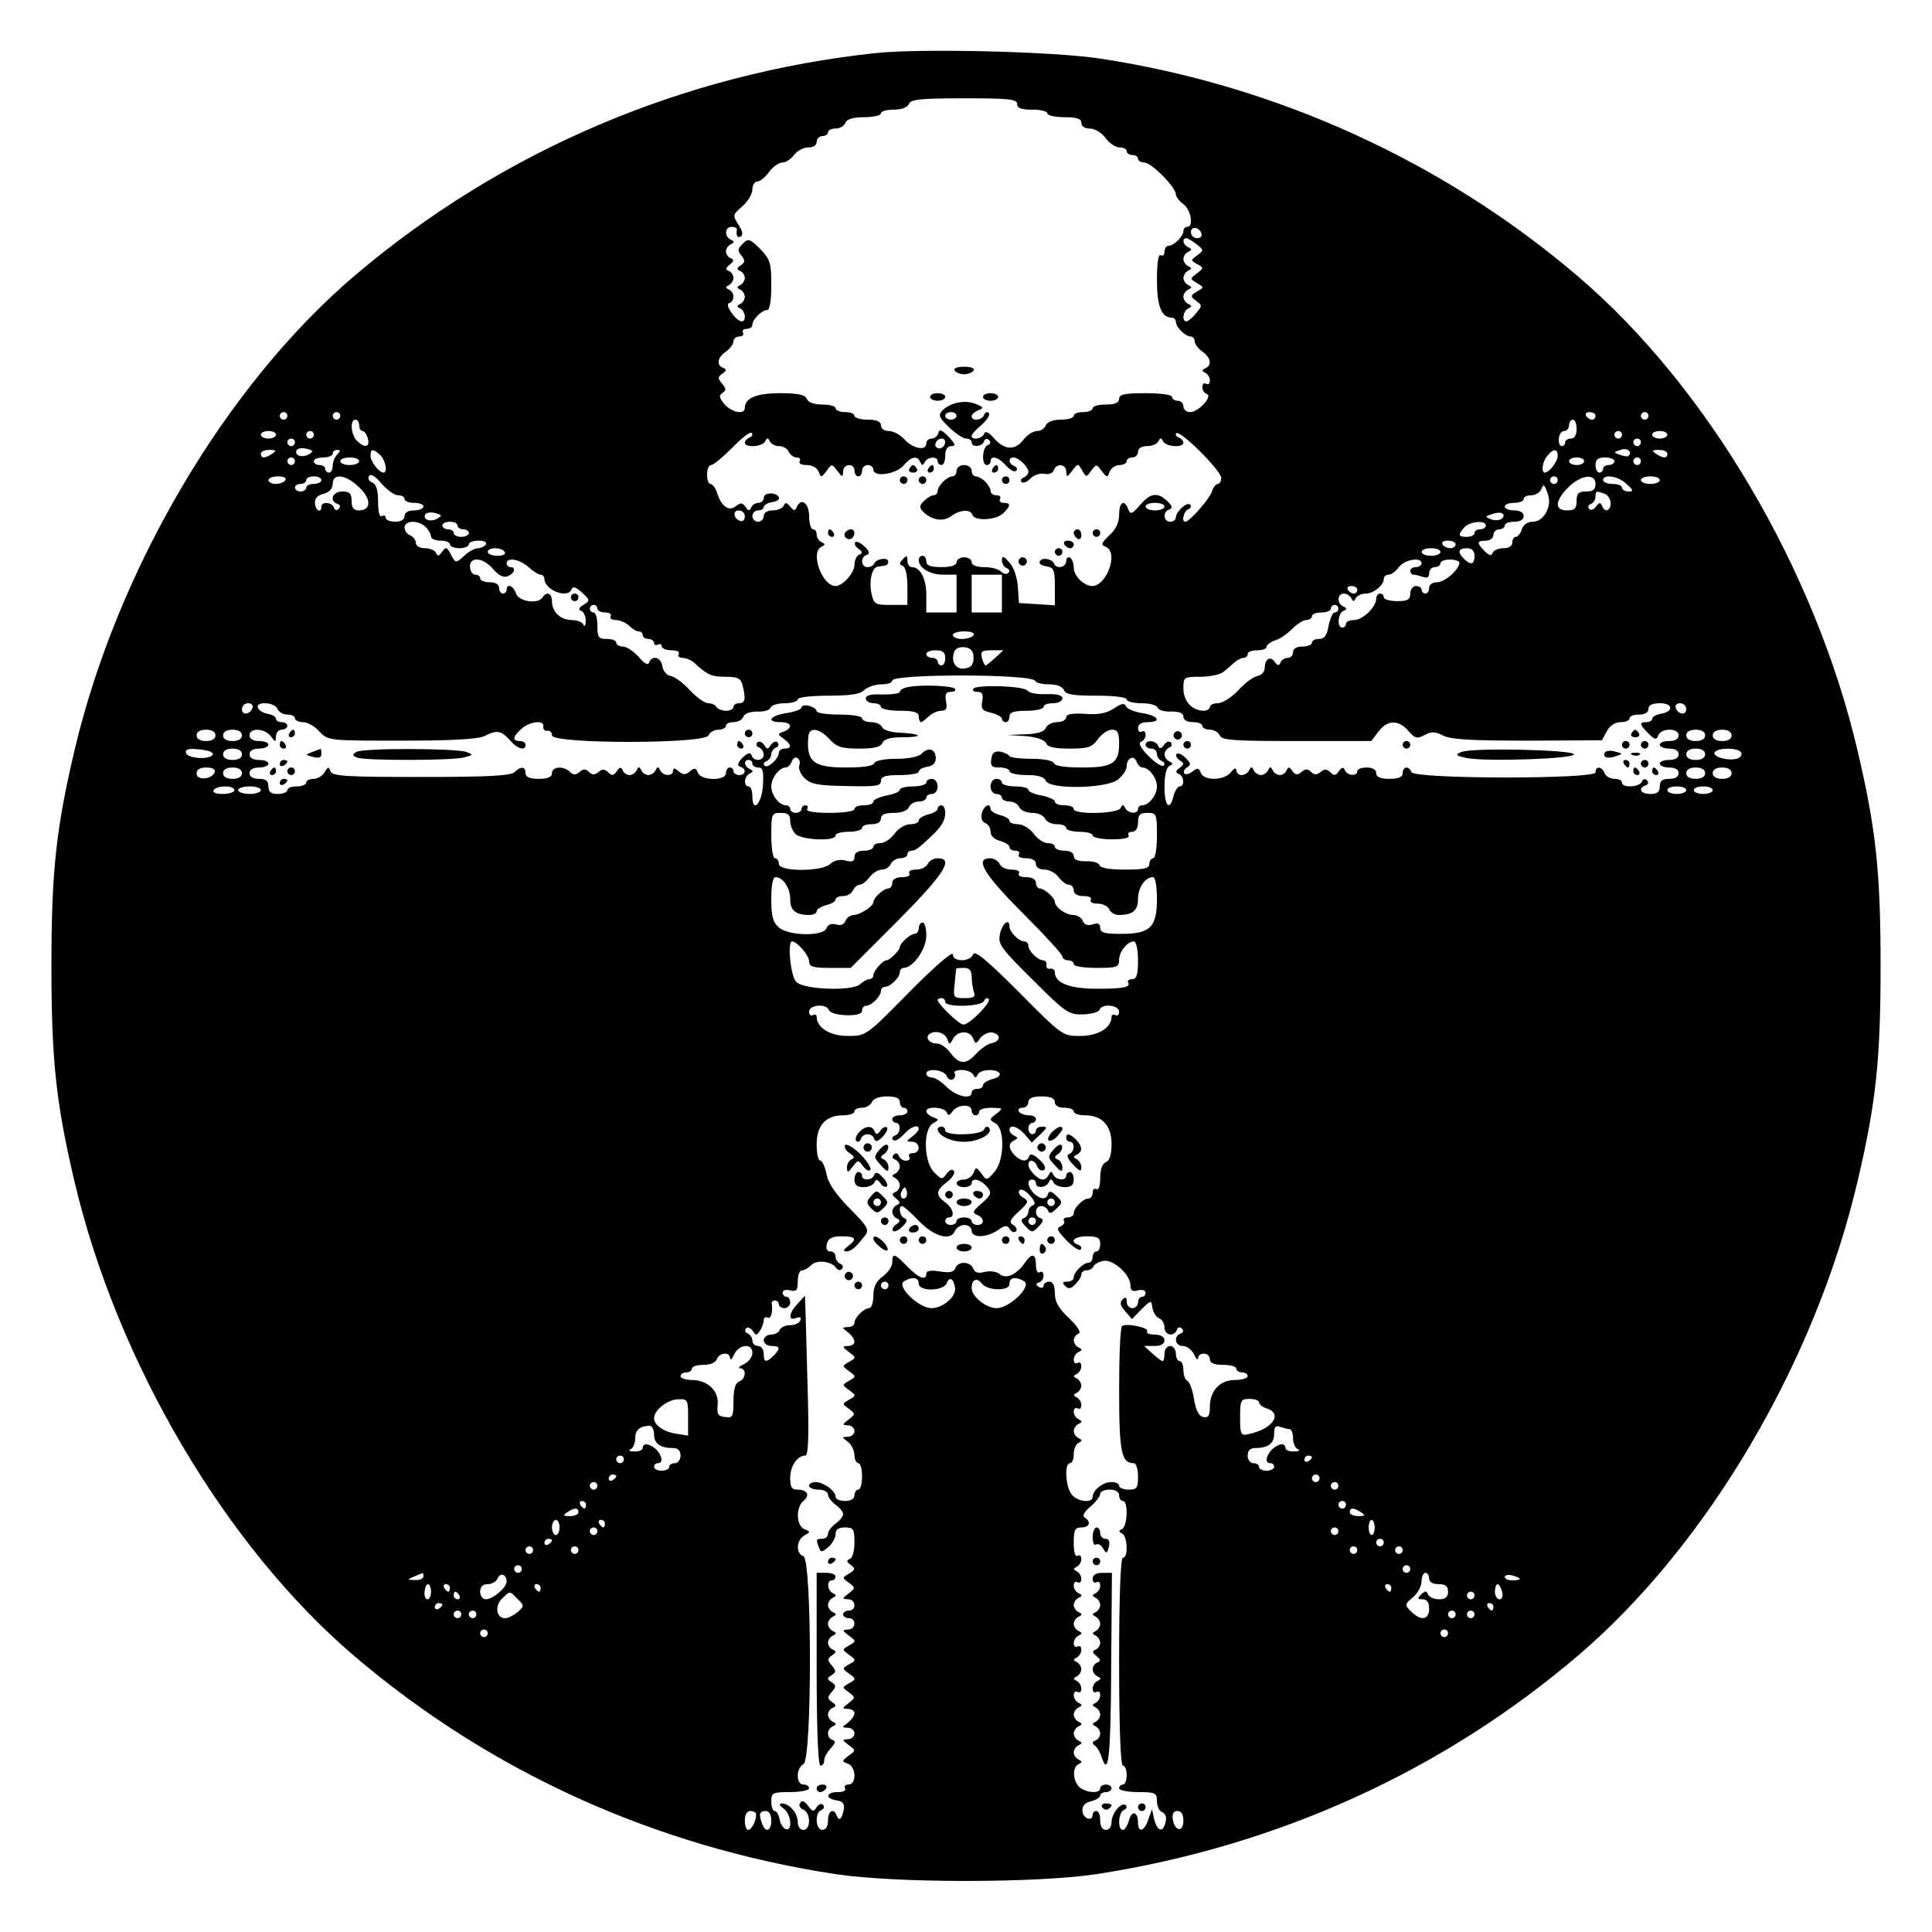 <?xml version="1.0" standalone="no"?>
<!DOCTYPE svg PUBLIC "-//W3C//DTD SVG 20010904//EN"
 "http://www.w3.org/TR/2001/REC-SVG-20010904/DTD/svg10.dtd">
<svg version="1.0" xmlns="http://www.w3.org/2000/svg"
 width="511pt" height="511pt" viewBox="0 0 511 511"
 preserveAspectRatio="xMidYMid meet">

<g transform="translate(0,511) scale(0.1,-0.1)"
fill="#000000" stroke="none">
<path d="M2320 4970 c-513 -54 -994 -259 -1383 -590 -340 -290 -627 -776 -740
-1255 -49 -208 -61 -322 -61 -570 0 -248 12 -362 61 -570 113 -479 400 -965
740 -1255 359 -306 795 -504 1273 -577 161 -24 529 -24 690 0 479 74 917 273
1276 580 340 291 625 774 737 1252 49 208 61 322 61 570 0 248 -12 362 -61
570 -112 478 -397 961 -737 1252 -356 305 -799 507 -1266 578 -124 19 -469 27
-590 15z m370 -135 c0 -11 11 -15 40 -15 22 0 40 -4 40 -10 0 -5 20 -10 45
-10 33 0 45 -4 45 -15 0 -9 9 -15 23 -15 12 0 31 -11 41 -25 10 -14 27 -25 37
-25 11 0 19 -4 19 -10 0 -5 7 -10 15 -10 8 0 15 -4 15 -10 0 -5 8 -10 17 -10
18 0 83 -65 83 -84 0 -6 9 -18 20 -26 20 -15 28 -60 10 -60 -5 0 -10 -5 -10
-11 0 -14 -25 -39 -39 -39 -6 0 -11 -7 -11 -16 0 -8 -4 -12 -10 -9 -6 4 -10
-20 -10 -65 0 -70 12 -100 39 -100 6 0 11 -5 11 -11 0 -14 25 -39 39 -39 6 0
11 -6 11 -13 0 -7 9 -19 20 -27 23 -16 26 -36 8 -44 -10 -5 -10 -7 0 -12 6 -3
12 -12 12 -20 0 -9 -4 -12 -10 -9 -5 3 -10 0 -10 -9 0 -8 5 -16 12 -18 16 -6
-22 -48 -44 -48 -10 0 -18 7 -18 15 0 8 -7 15 -15 15 -8 0 -15 5 -15 10 0 6
-30 10 -70 10 -56 0 -70 -3 -70 -15 0 -10 -11 -15 -35 -15 -19 0 -35 -4 -35
-10 0 -5 -11 -10 -25 -10 -14 0 -25 -4 -25 -10 0 -5 -15 -10 -34 -10 -21 0
-36 -6 -40 -15 -3 -8 -13 -15 -23 -15 -10 0 -26 -10 -36 -23 -22 -29 -50 -28
-78 4 -14 16 -23 20 -26 12 -5 -14 -33 -18 -33 -6 0 4 12 18 27 30 14 13 23
26 18 31 -4 4 -10 1 -12 -5 -5 -15 -33 -18 -33 -4 0 5 8 12 18 16 15 6 14 8
-8 17 -28 11 -66 3 -87 -17 -12 -13 -10 -19 17 -45 17 -16 37 -30 45 -30 8 0
15 -4 15 -10 0 -14 28 -12 33 3 2 7 8 8 13 3 5 -5 4 -11 -3 -13 -15 -5 -18
-53 -3 -53 6 0 10 5 10 10 0 17 22 11 41 -12 11 -11 22 -18 27 -13 4 4 1 10
-5 12 -16 6 -17 23 -2 23 13 0 39 -25 39 -38 0 -6 -6 -12 -12 -15 -7 -2 -10
-8 -6 -12 4 -4 15 0 24 10 9 9 26 14 36 12 11 -3 22 1 25 9 7 20 33 17 33 -3
1 -16 2 -16 16 2 15 20 15 20 26 1 11 -19 11 -19 24 -1 14 18 14 18 28 -1 14
-18 15 -18 21 -1 4 9 16 17 26 17 10 0 19 5 19 10 0 6 7 10 15 10 8 0 15 7 15
15 0 9 9 15 24 15 13 0 27 6 30 13 5 10 7 10 12 0 7 -15 54 -18 54 -4 0 5 -6
11 -12 14 -7 2 -10 7 -7 11 10 10 119 -99 119 -118 0 -9 -4 -16 -9 -16 -5 0
-13 -10 -16 -21 -7 -20 -59 -79 -70 -79 -11 0 -4 29 8 33 6 2 9 8 5 12 -8 9
-38 -18 -38 -34 0 -6 -7 -11 -15 -11 -18 0 -20 27 -3 32 10 4 9 9 -3 21 -26
26 -46 24 -73 -8 -22 -25 -26 -27 -32 -12 -10 28 -24 19 -24 -14 0 -21 -9 -40
-26 -55 -21 -20 -23 -25 -10 -30 36 -14 3 -105 -36 -104 -22 1 -48 27 -48 48
0 11 -4 24 -10 27 -5 3 -10 -1 -10 -9 0 -17 -26 -22 -32 -7 -5 13 -32 18 -38
6 -3 -6 5 -11 18 -13 19 -3 22 -9 22 -53 l0 -50 -47 3 -48 3 -3 44 c-2 25 -11
52 -23 64 -15 17 -19 18 -19 5 0 -9 6 -18 13 -21 6 -2 9 -8 4 -12 -4 -5 -13
-3 -19 3 -7 7 -27 12 -45 12 -20 0 -33 5 -33 13 0 7 -9 13 -20 13 -11 0 -20
-6 -20 -13 0 -8 -14 -13 -40 -13 -29 0 -40 4 -40 15 0 8 -4 15 -10 15 -5 0
-10 -5 -10 -11 0 -21 29 -39 64 -39 l36 0 0 -50 0 -50 -40 0 -40 0 0 46 c0 44
-16 74 -39 74 -6 0 -11 8 -11 17 0 14 -2 15 -12 4 -10 -11 -10 -14 0 -18 7 -3
12 -24 12 -54 l0 -49 -44 0 c-41 0 -45 2 -51 30 -7 32 1 69 16 71 5 1 14 2 19
3 6 0 10 6 9 11 0 12 -33 7 -37 -6 -2 -5 -10 -9 -18 -9 -17 0 -19 27 -2 32 9
3 8 10 -5 22 -10 10 -21 15 -25 12 -3 -4 0 -12 8 -17 11 -8 12 -12 3 -16 -7
-2 -13 -15 -13 -27 0 -21 -31 -56 -50 -56 -36 0 -68 90 -37 104 10 5 10 7 0
12 -7 3 -13 12 -13 20 0 8 -4 14 -10 14 -5 0 -10 16 -10 35 0 35 -22 50 -33
23 -4 -10 -8 -9 -17 2 -9 11 -13 12 -17 3 -2 -7 -16 -13 -29 -13 -15 0 -24 -6
-24 -15 0 -8 -7 -15 -15 -15 -8 0 -15 7 -15 15 0 8 7 15 15 15 8 0 15 4 15 9
0 5 10 11 23 13 12 2 20 7 17 13 -8 14 -40 13 -40 -2 0 -7 -6 -13 -14 -13 -8
0 -17 -6 -19 -12 -4 -10 -8 -10 -15 1 -9 12 -13 12 -26 2 -18 -15 -39 0 -50
37 -4 12 -12 22 -17 22 -5 0 -9 11 -9 25 0 14 5 25 11 25 6 0 31 21 56 46 24
25 47 43 51 39 4 -4 1 -10 -5 -12 -7 -3 -13 -9 -13 -14 0 -14 47 -11 54 4 5
10 7 10 12 0 3 -7 14 -13 25 -13 11 0 22 -7 25 -15 4 -8 13 -15 21 -15 8 0 11
-4 8 -10 -3 -6 5 -10 18 -10 14 0 28 -7 32 -17 6 -17 7 -17 21 1 14 20 14 20
29 0 13 -17 14 -17 15 -1 0 21 30 23 30 2 0 -8 5 -15 10 -15 6 0 10 7 10 15 0
8 7 15 15 15 8 0 15 -6 15 -12 0 -21 58 -13 79 10 21 25 37 28 45 10 5 -10 7
-10 12 0 7 14 34 16 34 2 0 -5 5 -10 10 -10 6 0 10 11 10 25 0 16 6 25 16 25
13 0 11 5 -7 25 -18 18 -25 21 -27 10 -2 -8 -10 -15 -18 -15 -8 0 -14 -6 -14
-13 0 -21 -37 -13 -58 11 -11 12 -29 22 -41 22 -12 0 -21 6 -21 15 0 10 -11
15 -35 15 -19 0 -35 5 -35 10 0 6 -11 10 -25 10 -14 0 -25 5 -25 10 0 6 -16
10 -35 10 -22 0 -38 6 -41 15 -5 11 -23 15 -71 15 -63 0 -93 -13 -93 -39 0
-19 -35 -12 -54 10 -14 17 -15 23 -5 30 10 6 10 11 -1 24 -12 14 -12 18 1 27
11 7 11 11 2 15 -19 7 -16 27 7 43 11 8 20 20 20 27 0 7 7 13 16 13 8 0 12 5
9 10 -3 6 1 10 9 10 9 0 16 5 16 11 0 14 25 39 39 39 7 0 11 26 11 66 0 59 -3
68 -30 96 -27 27 -31 28 -46 13 -13 -13 -14 -18 -3 -31 10 -13 10 -17 -2 -26
-11 -7 -11 -11 -1 -15 6 -2 12 -11 12 -18 0 -7 -6 -16 -12 -19 -10 -5 -10 -7
0 -12 6 -3 12 -12 12 -19 0 -7 -6 -16 -12 -19 -10 -5 -10 -7 0 -12 13 -6 17
-34 4 -34 -15 0 -46 44 -34 48 16 5 15 29 0 36 -10 5 -10 7 0 12 6 3 12 12 12
19 0 7 -6 16 -12 18 -10 4 -9 8 2 17 11 9 12 13 3 17 -7 2 -13 11 -13 18 0 7
6 16 13 19 10 5 10 7 0 12 -18 8 -16 34 2 34 8 0 14 -3 14 -7 -3 -17 2 -24 11
-18 6 4 3 16 -7 31 -16 25 -15 26 10 48 15 13 27 33 27 45 0 11 6 21 13 21 7
0 21 11 31 25 10 14 26 25 35 25 9 0 23 9 31 20 8 11 25 20 37 20 14 0 23 6
23 15 0 8 7 15 15 15 8 0 15 5 15 10 0 6 9 10 20 10 11 0 23 7 26 15 4 10 20
15 50 15 24 0 44 5 44 10 0 6 15 10 34 10 21 0 36 6 40 15 4 12 30 15 146 15
118 0 140 -2 140 -15z m488 -343 c2 -7 -3 -12 -12 -12 -9 0 -16 7 -16 16 0 17
22 14 28 -4z m-13 -28 c19 -15 19 -16 2 -29 -18 -13 -18 -14 0 -24 17 -9 17
-10 -1 -24 -19 -14 -19 -14 0 -26 19 -11 19 -11 0 -22 -18 -11 -18 -13 -2 -25
16 -12 16 -13 -1 -33 -9 -12 -21 -21 -25 -21 -13 0 -9 28 5 34 10 5 10 7 0 12
-7 3 -13 12 -13 19 0 7 6 16 13 19 10 5 10 7 0 12 -7 3 -13 12 -13 19 0 7 6
16 13 19 10 5 10 7 0 12 -7 3 -13 12 -13 19 0 7 6 16 13 19 10 5 10 7 0 12
-14 6 -18 24 -5 24 4 0 16 -8 27 -16z m-2405 -454 c0 -5 -4 -10 -10 -10 -5 0
-10 5 -10 10 0 6 5 10 10 10 6 0 10 -4 10 -10z m140 0 c0 -5 -4 -10 -10 -10
-5 0 -10 5 -10 10 0 6 5 10 10 10 6 0 10 -4 10 -10z m1630 0 c0 -5 -7 -10 -15
-10 -8 0 -15 5 -15 10 0 6 7 10 15 10 8 0 15 -4 15 -10z m1690 0 c0 -5 -4 -10
-9 -10 -6 0 -13 5 -16 10 -3 6 1 10 9 10 9 0 16 -4 16 -10z m140 0 c0 -5 -4
-10 -10 -10 -5 0 -10 5 -10 10 0 6 5 10 10 10 6 0 10 -4 10 -10z m-3410 -25
c0 -8 4 -15 9 -15 5 0 11 -9 14 -20 6 -23 -8 -26 -29 -6 -16 17 -19 56 -4 56
6 0 10 -7 10 -15z m3220 -10 c0 -16 -6 -25 -15 -25 -8 0 -15 -4 -15 -10 0 -5
-4 -10 -9 -10 -6 0 -9 9 -8 20 1 11 7 20 14 20 7 0 13 7 13 15 0 8 5 15 10 15
6 0 10 -11 10 -25z m-3440 -15 c0 -5 -9 -10 -20 -10 -11 0 -20 5 -20 10 0 6 9
10 20 10 11 0 20 -4 20 -10z m100 0 c0 -5 -4 -10 -10 -10 -5 0 -10 5 -10 10 0
6 5 10 10 10 6 0 10 -4 10 -10z m3460 0 c0 -5 -4 -10 -10 -10 -5 0 -10 5 -10
10 0 6 5 10 10 10 6 0 10 -4 10 -10z m120 0 c0 -5 -9 -10 -20 -10 -11 0 -20 5
-20 10 0 6 9 10 20 10 11 0 20 -4 20 -10z m-3630 -20 c0 -5 -4 -10 -10 -10 -5
0 -10 5 -10 10 0 6 5 10 10 10 6 0 10 -4 10 -10z m1720 2 c0 -13 -12 -22 -22
-16 -10 6 -1 24 13 24 5 0 9 -4 9 -8z m1840 -2 c0 -5 -4 -10 -10 -10 -5 0 -10
5 -10 10 0 6 5 10 10 10 6 0 10 -4 10 -10z m-3524 -32 c-18 -10 -39 -2 -31 12
3 4 15 6 26 3 19 -5 19 -7 5 -15z m3491 -4 c-2 -2 -12 -1 -22 3 -18 6 -18 7 1
13 17 7 33 -5 21 -16z m-3587 6 c-19 -13 -30 -13 -30 0 0 6 10 10 23 10 18 0
19 -2 7 -10z m172 -2 c-7 -7 -12 -20 -12 -30 0 -10 -4 -18 -10 -18 -5 0 -10 5
-10 10 0 6 -7 10 -15 10 -8 0 -15 5 -15 10 0 6 11 10 25 10 14 0 25 5 25 10 0
6 5 10 12 10 9 0 9 -3 0 -12z m114 -2 c14 -14 20 -46 8 -46 -11 0 -34 29 -34
44 0 20 7 20 26 2z m3114 -2 c0 -15 -23 -44 -34 -44 -11 0 -6 31 7 45 16 19
27 19 27 -1z m290 6 c0 -13 -11 -13 -30 0 -12 8 -11 10 8 10 12 0 22 -4 22
-10z m-3630 -20 c0 -5 -4 -10 -10 -10 -5 0 -10 5 -10 10 0 6 5 10 10 10 6 0
10 -4 10 -10z m170 0 c0 -5 -11 -10 -25 -10 -14 0 -25 5 -25 10 0 6 11 10 25
10 14 0 25 -4 25 -10z m3240 0 c0 -5 -9 -10 -20 -10 -11 0 -20 5 -20 10 0 6 9
10 20 10 11 0 20 -4 20 -10z m80 0 c0 -5 -7 -10 -15 -10 -8 0 -15 -4 -15 -10
0 -5 -4 -10 -10 -10 -5 0 -10 9 -10 20 0 15 7 20 25 20 14 0 25 -4 25 -10z
m70 0 c0 -5 -4 -10 -10 -10 -5 0 -10 5 -10 10 0 6 5 10 10 10 6 0 10 -4 10
-10z m-3287 -90 c9 0 17 -4 17 -10 0 -5 11 -10 25 -10 14 0 25 -4 25 -10 0 -5
-11 -10 -25 -10 -16 0 -25 -6 -25 -15 0 -9 -9 -15 -25 -15 -14 0 -25 5 -25 11
0 5 -4 7 -10 4 -6 -4 -10 11 -10 38 0 31 -5 47 -16 51 -8 3 -12 11 -8 17 4 7
16 0 33 -20 15 -17 34 -31 44 -31z m-298 40 c-3 -5 -15 -10 -26 -10 -10 0 -19
5 -19 10 0 6 12 10 26 10 14 0 23 -4 19 -10z m95 0 c0 -5 -9 -10 -20 -10 -11
0 -20 -4 -20 -10 0 -5 -7 -10 -15 -10 -8 0 -15 5 -15 10 0 6 7 10 15 10 8 0
15 5 15 10 0 6 9 10 20 10 11 0 20 -4 20 -10z m100 -19 c33 -31 32 -61 -1 -61
-14 0 -19 7 -19 25 0 20 -5 25 -25 25 -26 0 -35 -25 -12 -33 7 -2 8 -8 3 -13
-5 -5 -11 -4 -13 4 -5 14 -33 16 -33 2 0 -19 -16 -10 -17 9 -1 13 7 21 23 25
15 4 24 14 24 26 0 30 35 25 70 -9z m3170 19 c0 -5 -4 -10 -10 -10 -5 0 -10 5
-10 10 0 6 5 10 10 10 6 0 10 -4 10 -10z m100 -10 c0 -15 -7 -20 -25 -20 -20
0 -25 -5 -25 -25 0 -20 -5 -25 -25 -25 -34 0 -33 25 3 61 33 33 72 38 72 9z
m82 0 c19 -17 19 -20 5 -20 -9 0 -17 5 -17 10 0 6 -11 10 -25 10 -14 0 -25 5
-25 10 0 17 40 11 62 -10z m88 10 c0 -5 -11 -10 -25 -10 -14 0 -25 5 -25 10 0
6 11 10 25 10 14 0 25 -4 25 -10z m-301 -86 c-7 -14 -21 -24 -35 -24 -14 0
-25 -8 -29 -20 -3 -11 -11 -20 -16 -20 -5 0 -9 -7 -9 -15 0 -9 -9 -15 -24 -15
-13 0 -26 -6 -28 -12 -3 -9 -9 -8 -21 4 -22 22 -21 28 3 28 11 0 20 7 20 15 0
8 7 15 15 15 8 0 15 5 15 10 0 6 11 10 25 10 16 0 25 6 25 15 0 9 -9 15 -25
15 -14 0 -25 5 -25 10 0 6 11 10 25 10 14 0 25 5 25 10 0 6 9 10 20 10 11 0
24 8 27 17 5 14 8 12 16 -11 7 -20 5 -35 -4 -52z m155 50 c9 -3 16 -15 16 -25
0 -21 -16 -26 -23 -6 -4 9 -8 8 -16 -3 -5 -8 -14 -11 -18 -6 -4 5 -2 11 5 13
6 3 12 11 12 19 0 16 2 16 24 8z m-1164 -34 c0 -5 -11 -10 -25 -10 -14 0 -25
5 -25 10 0 6 11 10 25 10 14 0 25 -4 25 -10z m-1924 -32 c-18 -10 -39 -2 -31
12 3 4 15 6 26 3 19 -5 19 -7 5 -15z m814 6 c0 -9 -5 -14 -12 -12 -18 6 -21
28 -4 28 9 0 16 -7 16 -16z m2003 -5 c-6 -6 -18 -6 -28 -3 -18 7 -18 8 1 14
23 9 39 1 27 -11z m-2847 -23 c8 -8 14 -19 14 -25 0 -6 11 -11 25 -11 14 0 25
-4 25 -10 0 -5 11 -10 25 -10 14 0 25 5 25 10 0 6 12 10 26 10 14 0 23 -4 19
-10 -3 -5 -13 -10 -21 -10 -8 0 -25 -9 -36 -20 -21 -19 -23 -19 -32 -3 -14 27
-16 29 -27 13 -8 -11 -12 -12 -16 -2 -2 6 -16 12 -29 12 -14 0 -24 6 -24 14 0
8 -7 16 -15 20 -8 3 -15 12 -15 21 0 19 37 20 56 1z m84 4 c0 -5 7 -10 15 -10
8 0 15 -4 15 -10 0 -5 -9 -10 -20 -10 -11 0 -20 5 -20 10 0 6 -7 10 -15 10 -8
0 -15 5 -15 10 0 6 9 10 20 10 11 0 20 -4 20 -10z m2720 0 c0 -5 -7 -10 -15
-10 -8 0 -15 -4 -15 -10 0 -5 -9 -10 -20 -10 -23 0 -25 5 -7 25 14 16 57 20
57 5z m-80 -50 c0 -5 -6 -10 -14 -10 -8 0 -18 5 -21 10 -3 6 3 10 14 10 12 0
21 -4 21 -10z m-2515 -20 c4 -6 -5 -10 -19 -10 -14 0 -26 5 -26 10 0 6 9 10
19 10 11 0 23 -4 26 -10z m2475 0 c0 -5 -11 -10 -25 -10 -14 0 -25 5 -25 10 0
6 11 10 25 10 14 0 25 -4 25 -10z m90 -10 c0 -23 -10 -26 -28 -8 -18 18 -15
28 8 28 13 0 20 -7 20 -20z m-2596 -35 c15 -17 28 -24 39 -19 18 7 23 24 7 24
-5 0 -10 5 -10 10 0 17 35 11 58 -10 12 -11 26 -20 32 -20 5 0 10 -5 10 -11 0
-30 63 -54 72 -27 3 8 12 5 27 -9 22 -20 22 -22 4 -33 -13 -8 -14 -13 -5 -16
6 -3 12 -15 11 -27 0 -12 -3 -16 -6 -9 -2 6 -16 12 -30 12 -30 0 -53 21 -53
49 0 22 -14 28 -25 11 -12 -19 -63 -11 -70 10 -7 21 -25 28 -25 10 0 -5 -4
-10 -10 -10 -5 0 -10 7 -10 15 0 9 -9 15 -25 15 -14 0 -25 5 -25 10 0 6 -6 10
-13 10 -7 0 -13 9 -14 20 -2 29 35 26 61 -5z m2456 15 c0 -5 -7 -10 -15 -10
-8 0 -15 -4 -15 -10 0 -5 4 -10 9 -10 5 0 16 -3 25 -6 11 -4 16 -1 16 10 0 9
7 16 15 16 8 0 15 5 15 10 0 6 11 10 25 10 14 0 25 -4 25 -8 0 -18 -38 -52
-59 -52 -12 0 -21 -6 -21 -15 0 -8 -4 -15 -10 -15 -5 0 -10 5 -10 10 0 6 -7
10 -15 10 -8 0 -15 -9 -15 -20 0 -16 -7 -20 -35 -20 -19 0 -35 5 -35 10 0 6
-4 10 -10 10 -5 0 -10 -6 -10 -13 0 -23 -36 -57 -59 -57 -11 0 -21 -4 -21 -10
0 -5 -4 -10 -10 -10 -14 0 -12 37 3 44 10 5 10 7 0 12 -18 8 -16 34 1 34 8 0
17 -6 20 -12 5 -10 7 -10 12 0 3 6 15 12 26 12 21 0 48 22 48 39 0 6 6 11 13
11 7 0 19 9 27 20 15 20 60 28 60 10z m-1110 -80 l0 -50 -40 0 -40 0 0 50 0
50 40 0 40 0 0 -50z m940 10 c0 -5 -4 -10 -9 -10 -6 0 -13 5 -16 10 -3 6 1 10
9 10 9 0 16 -4 16 -10z m-2010 -50 c0 -5 9 -10 21 -10 11 0 17 -4 14 -10 -3
-5 3 -10 14 -10 11 0 26 -7 35 -15 8 -8 19 -15 25 -15 6 0 11 -4 11 -10 0 -5
7 -10 15 -10 8 0 15 -5 15 -11 0 -5 5 -7 10 -4 6 3 10 1 10 -4 0 -6 12 -11 26
-11 14 0 23 -4 19 -10 -3 -5 1 -10 10 -10 9 0 23 -6 30 -12 37 -34 47 -38 83
-38 33 0 41 -4 46 -22 9 -36 7 -48 -9 -48 -8 0 -15 -4 -15 -10 0 -5 -9 -10
-19 -10 -11 0 -23 5 -26 10 -3 6 -13 10 -22 10 -9 0 -30 15 -48 34 -17 19 -40
36 -51 38 -11 2 -20 13 -22 26 -4 24 -27 30 -35 10 -3 -9 -13 -3 -28 15 -14
15 -32 27 -42 27 -9 0 -17 5 -17 10 0 6 -11 10 -25 10 -22 0 -25 4 -25 35 0
19 -4 35 -10 35 -5 0 -10 5 -10 10 0 6 5 10 10 10 6 0 10 -4 10 -10z m1960 0
c0 -5 -4 -10 -10 -10 -5 0 -12 -16 -16 -35 -4 -25 -11 -35 -25 -35 -11 0 -19
-4 -19 -10 0 -5 -11 -10 -25 -10 -16 0 -25 -6 -25 -15 0 -8 -6 -15 -14 -15 -8
0 -17 -6 -19 -12 -4 -10 -8 -9 -16 2 -11 16 -26 7 -26 -18 0 -9 -9 -18 -19
-20 -11 -2 -34 -19 -51 -38 -18 -19 -42 -34 -54 -34 -11 0 -21 -4 -21 -10 0
-5 -8 -10 -17 -10 -31 1 -53 26 -53 59 0 30 1 31 45 31 25 0 53 6 61 13 8 6
21 18 29 25 7 6 18 12 24 12 6 0 11 5 11 10 0 6 11 10 25 10 14 0 25 4 25 9 0
5 10 13 22 17 12 3 32 17 45 30 13 13 30 24 38 24 8 0 15 5 15 10 0 6 11 10
25 10 14 0 25 5 25 10 0 6 5 10 10 10 6 0 10 -4 10 -10z m-965 -70 c-3 -5 -17
-10 -31 -10 -13 0 -24 5 -24 10 0 6 14 10 31 10 17 0 28 -4 24 -10z m0 -60 c0
-18 -7 -26 -23 -28 -24 -4 -38 18 -28 44 3 9 15 14 28 12 16 -2 23 -10 23 -28z
m-75 0 c0 -11 -4 -20 -10 -20 -5 0 -10 5 -10 10 0 6 -7 10 -15 10 -8 0 -15 5
-15 10 0 6 11 10 25 10 18 0 25 -5 25 -20z m132 0 c-12 -11 -23 -20 -25 -20
-3 0 -7 9 -10 20 -4 17 0 20 26 20 l31 0 -22 -20z m106 -61 c2 -5 19 -9 37 -9
20 0 35 -6 39 -15 4 -12 24 -15 86 -15 47 0 80 -4 80 -10 0 -5 18 -10 39 -10
22 0 41 -5 43 -12 2 -6 18 -11 36 -10 22 0 32 -4 32 -14 0 -8 10 -14 25 -14
14 0 25 -4 25 -10 0 -5 9 -10 20 -10 11 0 23 -7 26 -15 5 -13 37 -15 204 -15
l197 0 19 25 c23 31 53 32 79 2 17 -20 23 -22 43 -11 19 10 29 9 50 -2 20 -10
76 -13 223 -13 l196 1 13 24 c8 15 22 24 37 24 13 0 23 5 23 10 0 6 11 10 25
10 16 0 25 6 25 15 0 10 10 15 31 15 35 0 36 -23 1 -28 -12 -2 -22 -8 -22 -13
0 -5 -7 -9 -15 -9 -20 0 -19 -6 5 -30 17 -17 21 -18 26 -5 8 20 54 20 54 0 0
-9 -9 -15 -25 -15 -14 0 -25 -4 -25 -10 0 -5 11 -10 25 -10 16 0 25 -6 25 -15
0 -9 -9 -15 -25 -15 -14 0 -25 -4 -25 -10 0 -5 11 -10 25 -10 16 0 25 -6 25
-15 0 -9 -9 -15 -25 -15 -18 0 -25 -5 -25 -20 0 -15 -7 -20 -25 -20 -26 0 -34
15 -12 23 7 2 8 8 3 13 -5 5 -11 4 -13 -3 -5 -15 -53 -18 -53 -3 0 6 -9 10
-20 10 -11 0 -23 7 -26 15 -7 18 -24 20 -24 2 0 -18 -481 -18 -487 1 -6 17
-23 15 -23 -3 0 -10 -11 -15 -35 -15 -24 0 -35 5 -35 15 0 9 -9 15 -25 15 -14
0 -25 -4 -25 -10 0 -14 -27 -12 -33 3 -4 9 -8 8 -16 -3 -8 -12 -13 -12 -22 -3
-9 9 -16 10 -26 1 -10 -8 -17 -8 -25 0 -9 9 -15 9 -26 0 -10 -9 -16 -8 -24 3
-7 11 -11 11 -15 2 -2 -7 -11 -13 -18 -13 -7 0 -16 6 -19 13 -5 10 -7 10 -12
0 -3 -7 -12 -13 -19 -13 -7 0 -16 6 -19 13 -5 10 -7 10 -12 0 -3 -7 -12 -13
-20 -13 -8 0 -14 6 -14 13 -1 7 -6 5 -14 -5 -17 -23 -72 -24 -80 -2 -5 13 -9
14 -21 4 -9 -7 -19 -10 -22 -6 -4 4 -1 11 6 16 12 7 11 11 -3 25 -9 10 -20 14
-24 11 -3 -4 0 -11 8 -17 13 -8 13 -10 0 -20 -11 -8 -12 -12 -2 -16 14 -6 16
-33 2 -33 -5 0 -12 -11 -16 -25 -10 -42 -24 -28 -24 24 0 30 5 52 13 55 10 5
10 7 0 12 -7 3 -13 12 -13 19 0 7 6 15 13 18 6 2 8 8 4 13 -4 5 -13 2 -18 -6
-8 -11 -12 -12 -16 -2 -6 14 -33 16 -33 2 0 -5 7 -10 15 -10 8 0 15 -6 15 -14
0 -8 6 -16 13 -19 6 -2 9 -8 5 -12 -4 -4 -22 7 -40 25 -21 21 -28 35 -20 38 6
2 12 10 12 18 0 9 -4 12 -10 9 -5 -3 -10 1 -10 9 0 10 9 16 25 16 39 0 29 17
-14 24 -22 3 -41 12 -43 18 -3 9 -12 8 -32 -6 -20 -13 -42 -17 -77 -14 -34 2
-49 -1 -49 -9 0 -7 -11 -13 -24 -13 -13 0 -26 -7 -30 -15 -3 -10 -21 -16 -53
-17 l-48 -2 48 -3 c30 -3 50 -10 54 -19 4 -10 22 -14 62 -14 48 0 59 3 75 25
10 14 27 25 37 25 15 0 19 -8 19 -36 0 -53 -17 -64 -98 -64 -44 0 -72 4 -74
11 -2 7 -27 12 -58 12 -30 0 -57 3 -60 7 -3 5 -14 10 -25 12 -14 2 -21 -3 -23
-19 -3 -19 1 -23 22 -23 14 0 26 -4 26 -10 0 -5 20 -10 45 -10 31 0 47 -5 51
-15 10 -24 164 -21 192 4 12 10 22 25 22 34 0 22 19 31 26 13 3 -9 10 -16 16
-16 17 0 38 -28 38 -50 0 -23 -21 -50 -39 -50 -6 0 -11 -4 -11 -10 0 -14 -27
-12 -34 3 -5 10 -7 10 -12 0 -7 -16 -124 -18 -124 -3 0 6 -11 10 -25 10 -14 0
-25 4 -25 10 0 5 -16 12 -35 16 -19 3 -35 10 -35 15 0 5 -16 9 -35 9 -19 0
-35 5 -35 10 0 6 -7 10 -15 10 -8 0 -15 -9 -15 -20 0 -11 7 -20 15 -20 8 0 15
-4 15 -10 0 -5 9 -10 20 -10 11 0 23 -7 26 -15 4 -8 18 -15 34 -15 16 0 30 -7
34 -15 3 -8 17 -15 31 -15 14 0 25 -4 25 -10 0 -5 16 -10 35 -10 19 0 35 -4
35 -10 0 -5 23 -10 51 -10 31 0 48 4 44 10 -3 6 1 10 9 10 10 0 16 9 16 25 0
20 5 25 25 25 24 0 25 -3 25 -60 0 -33 -4 -60 -10 -60 -5 0 -10 -7 -10 -15 0
-12 -14 -15 -64 -15 -40 0 -66 4 -68 12 -2 6 -18 11 -36 10 -22 0 -32 4 -32
14 0 8 -10 14 -25 14 -14 0 -25 5 -25 10 0 6 -8 10 -19 10 -10 0 -27 11 -37
25 -10 14 -29 25 -41 25 -13 0 -23 4 -23 9 0 5 -11 12 -25 15 -14 4 -25 11
-25 16 0 18 -18 10 -23 -11 -3 -12 0 -22 9 -26 8 -3 14 -13 14 -23 0 -11 10
-20 25 -24 14 -4 25 -11 25 -16 0 -6 7 -10 16 -10 8 0 12 -4 9 -10 -4 -6 5
-10 19 -10 16 0 26 -6 26 -15 0 -9 9 -15 23 -15 12 0 29 -9 37 -20 8 -11 20
-20 27 -20 7 0 13 -7 13 -15 0 -9 10 -15 26 -15 14 0 23 -4 19 -10 -3 -6 5
-10 18 -10 14 0 27 -7 31 -15 3 -8 14 -15 25 -15 37 0 51 12 51 42 0 30 19 58
39 58 7 0 11 -23 11 -58 0 -75 -18 -92 -95 -92 -43 0 -55 3 -55 16 0 11 -6 14
-20 9 -13 -4 -22 -1 -26 9 -3 9 -15 16 -26 16 -19 0 -48 21 -48 35 0 10 -28
35 -39 35 -6 0 -11 7 -11 15 0 9 -10 15 -26 15 -14 0 -23 4 -19 10 4 6 -5 10
-20 10 -14 0 -28 7 -31 15 -4 8 -15 15 -25 15 -42 0 -17 -42 86 -145 58 -58
105 -109 105 -115 0 -5 7 -10 15 -10 8 0 15 -4 15 -10 0 -6 27 -10 60 -10 54
0 60 2 60 21 0 22 22 49 39 49 6 0 11 -21 11 -50 0 -39 -4 -50 -16 -50 -8 0
-13 -4 -10 -9 8 -13 -20 -17 -96 -16 -65 2 -98 17 -98 44 0 6 -6 10 -12 9 -7
-2 -12 3 -10 10 1 6 -3 12 -9 12 -14 0 -39 25 -39 39 0 6 -5 11 -11 11 -14 0
-39 25 -39 39 0 24 -19 9 -25 -19 -6 -27 1 -37 87 -122 87 -87 95 -92 133 -91
22 1 41 6 43 12 6 18 52 13 52 -5 0 -8 -4 -12 -10 -9 -5 3 -10 1 -10 -4 0 -29
-35 -51 -82 -51 -48 0 -48 0 -163 116 -86 86 -117 111 -121 100 -8 -21 -54
-21 -54 0 0 9 -52 -36 -115 -100 -114 -116 -114 -116 -163 -116 -47 0 -82 22
-82 51 0 5 -4 7 -10 4 -5 -3 -10 1 -10 9 0 19 46 22 52 5 6 -17 88 -20 88 -3
0 8 5 14 11 14 14 0 39 25 39 39 0 6 5 11 11 11 14 0 39 25 39 39 0 6 5 11 10
11 25 0 60 50 60 85 0 19 -4 35 -10 35 -5 0 -10 -7 -10 -15 0 -8 -5 -15 -11
-15 -11 0 -39 -25 -39 -35 0 -8 -27 -35 -35 -35 -10 0 -35 -28 -35 -39 0 -6
-5 -11 -11 -11 -6 0 -16 -6 -24 -13 -19 -19 -149 -15 -169 6 -15 14 -24 107
-11 107 13 0 45 -37 45 -52 0 -15 9 -18 55 -18 l55 0 125 125 c123 124 149
165 105 165 -11 0 -23 -7 -26 -15 -4 -8 -17 -15 -31 -15 -13 0 -21 -4 -18 -10
4 -6 -5 -10 -19 -10 -16 0 -26 -6 -26 -15 0 -8 -5 -15 -11 -15 -12 0 -39 -25
-39 -36 0 -11 -34 -33 -51 -34 -9 0 -20 -7 -23 -16 -4 -10 -13 -13 -25 -9 -12
3 -21 0 -25 -10 -8 -22 -99 -21 -126 2 -16 14 -20 30 -20 75 0 35 4 58 11 58
20 0 39 -28 39 -58 0 -30 14 -42 51 -42 10 0 19 4 19 10 0 5 11 12 25 16 14 3
25 10 25 15 0 5 9 9 20 9 11 0 23 7 26 15 4 8 11 15 18 15 6 0 18 9 26 20 8
11 23 20 33 20 9 0 20 7 23 15 4 8 15 15 25 15 10 0 19 5 19 10 0 6 5 10 11
10 10 0 18 6 51 37 28 26 38 43 38 63 0 11 -4 20 -10 20 -5 0 -10 -4 -10 -9 0
-5 -11 -12 -25 -15 -14 -4 -25 -11 -25 -16 0 -6 -10 -10 -23 -10 -12 0 -31
-11 -41 -25 -10 -14 -27 -25 -37 -25 -11 0 -19 -4 -19 -10 0 -5 -11 -10 -25
-10 -16 0 -25 -6 -25 -16 0 -12 -6 -15 -24 -10 -16 4 -30 0 -40 -9 -21 -21
-136 -21 -136 0 0 8 -4 15 -10 15 -6 0 -10 27 -10 60 0 57 1 60 25 60 19 0 25
-5 25 -21 0 -11 6 -27 14 -35 17 -16 106 -20 106 -4 0 6 16 10 35 10 19 0 35
5 35 10 0 6 11 10 25 10 16 0 25 6 25 15 0 10 10 15 34 15 21 0 36 6 40 15 3
8 15 15 26 15 11 0 20 5 20 10 0 6 7 10 15 10 8 0 15 9 15 20 0 11 -7 20 -15
20 -8 0 -15 -4 -15 -10 0 -5 -16 -10 -35 -10 -19 0 -35 -4 -35 -9 0 -5 -16
-12 -35 -15 -19 -4 -35 -11 -35 -16 0 -6 -11 -10 -25 -10 -14 0 -25 -4 -25
-10 0 -6 -29 -10 -66 -10 -41 0 -63 4 -59 10 3 6 1 10 -4 10 -6 0 -11 -4 -11
-10 0 -5 -7 -10 -15 -10 -8 0 -15 5 -15 10 0 6 -5 10 -11 10 -18 0 -39 27 -39
50 0 22 21 50 38 50 6 0 13 7 16 16 3 8 10 13 15 9 6 -3 8 -12 5 -20 -3 -7 3
-22 14 -33 16 -16 35 -20 111 -21 77 -2 91 0 91 13 0 12 11 16 50 16 28 0 50
4 50 9 0 5 10 11 23 13 14 2 22 10 22 22 0 25 -19 31 -37 13 -8 -9 -35 -14
-68 -14 -31 0 -56 -5 -58 -12 -2 -7 -30 -11 -74 -11 -87 0 -106 15 -100 83 3
25 29 21 56 -8 19 -21 32 -25 79 -25 39 0 56 4 61 15 4 10 20 15 52 15 58 0
54 9 -5 12 -25 1 -45 7 -48 15 -3 7 -16 13 -29 13 -13 0 -24 5 -24 10 0 6 -27
10 -60 10 -33 0 -60 4 -60 9 0 5 -9 11 -20 14 -11 3 -20 1 -20 -4 0 -5 -18
-12 -40 -15 -44 -7 -55 -24 -15 -24 29 0 33 -15 8 -25 -17 -6 -17 -7 0 -19 21
-16 22 -26 2 -26 -8 0 -15 -5 -15 -11 0 -16 -30 -43 -38 -34 -4 4 -1 10 6 12
6 3 12 11 12 18 0 7 6 15 13 18 6 2 8 8 4 13 -4 5 -12 2 -18 -6 -8 -13 -10
-13 -18 0 -6 8 -14 11 -18 6 -4 -5 -2 -11 5 -13 6 -3 12 -11 12 -19 0 -17 -27
-19 -32 -2 -3 9 -10 7 -24 -6 -13 -14 -15 -21 -6 -24 17 -5 15 -22 -3 -22 -8
0 -15 5 -15 10 0 6 -4 10 -10 10 -5 0 -10 -7 -10 -15 0 -21 -66 -20 -74 1 -5
13 -9 14 -21 4 -12 -10 -18 -10 -30 0 -10 9 -15 9 -15 1 0 -15 -27 -14 -34 2
-5 10 -7 10 -12 0 -3 -7 -12 -13 -19 -13 -7 0 -16 6 -19 13 -5 10 -7 10 -12 0
-3 -7 -12 -13 -19 -13 -7 0 -16 6 -18 13 -4 9 -8 8 -16 -3 -8 -12 -13 -12 -22
-3 -9 9 -16 10 -26 1 -10 -8 -17 -8 -25 0 -9 9 -15 9 -25 0 -10 -8 -17 -8 -25
0 -17 17 -48 15 -48 -3 0 -10 -11 -15 -35 -15 -24 0 -35 5 -35 15 0 18 -12 19
-29 3 -9 -10 -72 -13 -246 -13 -199 0 -236 2 -241 15 -4 13 -7 12 -15 -2 -6
-10 -19 -18 -29 -18 -11 0 -20 -4 -20 -10 0 -5 -11 -10 -25 -10 -14 0 -25 -4
-25 -10 0 -5 -11 -10 -25 -10 -18 0 -25 5 -25 20 0 15 -7 20 -25 20 -16 0 -25
6 -25 15 0 9 9 15 25 15 14 0 25 5 25 10 0 6 -11 10 -25 10 -16 0 -25 6 -25
15 0 9 9 15 25 15 14 0 25 5 25 10 0 6 -11 10 -25 10 -16 0 -25 6 -25 15 0 21
40 19 56 -2 13 -17 13 -17 14 0 0 9 7 17 15 17 8 0 15 5 15 10 0 6 -7 10 -15
10 -8 0 -15 4 -15 9 0 5 -10 11 -22 13 -12 2 -23 9 -26 16 -6 18 45 15 52 -3
3 -8 15 -15 26 -15 11 0 20 -4 20 -10 0 -5 10 -10 21 -10 12 0 32 -11 44 -25
23 -24 24 -24 217 -24 134 0 202 4 219 12 33 17 44 15 67 -10 20 -24 42 -30
42 -13 0 6 -7 10 -15 10 -21 0 -19 12 5 33 23 20 61 23 57 5 -1 -7 4 -12 11
-11 6 2 12 -4 12 -12 0 -23 405 -23 414 0 3 8 15 15 26 15 11 0 20 5 20 10 0
6 9 10 20 10 11 0 23 6 26 14 3 9 18 14 37 14 17 -1 33 4 35 10 2 7 19 12 38
12 19 0 34 5 34 10 0 6 34 10 81 10 58 0 85 4 95 15 9 8 29 15 45 15 16 0 29
4 29 10 0 18 372 18 378 -1z m-2070 -71 c-6 -18 -28 -21 -28 -4 0 9 7 16 16
16 9 0 14 -5 12 -12z m3792 -4 c0 -17 -22 -14 -28 4 -2 7 3 12 12 12 9 0 16
-7 16 -16z m-3890 -69 c0 -9 -9 -15 -25 -15 -16 0 -25 6 -25 15 0 9 9 15 25
15 16 0 25 -6 25 -15z m70 0 c0 -9 -9 -15 -25 -15 -16 0 -25 6 -25 15 0 9 9
15 25 15 16 0 25 -6 25 -15z m3870 0 c0 -9 -9 -15 -25 -15 -16 0 -25 6 -25 15
0 9 9 15 25 15 16 0 25 -6 25 -15z m70 0 c0 -9 -9 -15 -25 -15 -16 0 -25 6
-25 15 0 9 9 15 25 15 16 0 25 -6 25 -15z m-4017 -50 c-4 -15 -66 -12 -71 3
-3 10 6 13 34 10 22 -2 38 -7 37 -13z m77 0 c0 -9 -9 -15 -25 -15 -16 0 -25 6
-25 15 0 9 9 15 25 15 16 0 25 -6 25 -15z m3870 0 c0 -9 -9 -15 -25 -15 -16 0
-25 6 -25 15 0 9 9 15 25 15 16 0 25 -6 25 -15z m95 5 c3 -6 -1 -13 -9 -16
-22 -8 -68 4 -61 16 8 13 62 13 70 0z m-2615 -30 c0 -5 7 -10 16 -10 12 0 14
-10 12 -47 -3 -49 -28 -75 -28 -29 0 14 -4 26 -10 26 -14 0 -12 27 3 34 10 5
10 7 0 12 -15 7 -17 24 -3 24 6 0 10 -4 10 -10z m-1422 -22 c-7 -20 -48 -23
-48 -4 0 11 9 16 26 16 16 0 24 -5 22 -12z m72 -3 c0 -9 -9 -15 -25 -15 -16 0
-25 6 -25 15 0 9 9 15 25 15 16 0 25 -6 25 -15z m3870 0 c0 -9 -9 -15 -25 -15
-16 0 -25 6 -25 15 0 9 9 15 25 15 16 0 25 -6 25 -15z m70 0 c0 -9 -9 -15 -25
-15 -16 0 -25 6 -25 15 0 9 9 15 25 15 16 0 25 -6 25 -15z m-3960 -45 c0 -5
-14 -10 -31 -10 -17 0 -28 4 -24 10 3 6 17 10 31 10 13 0 24 -4 24 -10z m70 0
c0 -5 -13 -10 -30 -10 -16 0 -30 5 -30 10 0 6 14 10 30 10 17 0 30 -4 30 -10z
m3770 0 c0 -5 -11 -10 -25 -10 -14 0 -25 5 -25 10 0 6 11 10 25 10 14 0 25 -4
25 -10z m70 0 c0 -5 -11 -10 -25 -10 -14 0 -25 5 -25 10 0 6 11 10 25 10 14 0
25 -4 25 -10z m-1960 -494 c0 -13 3 -31 6 -40 5 -12 -1 -16 -24 -16 -30 0 -31
1 -27 38 2 20 4 38 4 40 1 1 10 2 21 2 14 0 20 -7 20 -24z m-70 -66 c0 -15 97
-13 103 3 2 6 8 9 12 5 8 -8 -50 -68 -67 -68 -11 0 -68 55 -68 65 0 3 5 5 10
5 6 0 10 -4 10 -10z m5 -97 c6 -17 7 -17 16 0 13 22 45 22 53 0 6 -15 8 -15
19 2 8 9 22 16 32 14 23 -5 22 -23 -2 -28 -10 -2 -28 -14 -40 -27 -28 -31 -45
-30 -69 1 -10 14 -26 25 -36 25 -19 0 -31 14 -21 24 13 12 41 6 48 -11z m-1
-99 c3 -8 10 -12 16 -9 6 4 8 11 5 16 -4 5 5 9 19 9 13 0 27 -6 30 -12 5 -10
7 -10 12 0 7 14 50 16 58 3 3 -5 -5 -12 -19 -15 -14 -4 -25 -11 -25 -16 0 -6
-7 -10 -15 -10 -8 0 -15 -4 -15 -10 0 -19 -41 -10 -66 15 -14 14 -31 25 -39
25 -8 0 -15 5 -15 10 0 16 47 11 54 -6z m-124 -69 c0 -8 5 -15 10 -15 6 0 10
-4 10 -10 0 -5 -9 -10 -20 -10 -11 0 -20 -4 -20 -10 0 -5 5 -10 10 -10 14 0
12 -28 -2 -33 -7 -2 -10 -8 -6 -12 5 -5 16 2 27 13 17 21 41 30 41 16 0 -4 -8
-13 -17 -20 -17 -13 -17 -13 0 -14 21 0 23 -30 1 -30 -8 0 -12 -4 -9 -10 3 -5
0 -10 -9 -10 -8 0 -16 6 -19 13 -2 7 -8 8 -13 3 -5 -5 -4 -11 4 -13 6 -3 12
-11 12 -18 0 -7 -6 -16 -12 -19 -10 -5 -10 -7 0 -12 6 -3 12 -12 12 -19 0 -7
-6 -16 -12 -18 -10 -4 -9 -8 2 -17 11 -9 12 -13 3 -17 -7 -2 -13 -11 -13 -18
0 -7 6 -16 13 -18 9 -4 8 -8 -3 -16 -8 -5 -11 -13 -8 -17 4 -3 15 2 25 12 13
12 14 19 5 22 -12 4 -17 32 -6 32 4 0 24 -18 45 -40 41 -42 85 -53 95 -25 4 8
15 15 25 15 10 0 19 -7 19 -15 0 -20 39 -19 69 1 19 14 25 14 32 3 4 -7 11
-10 16 -6 4 5 1 12 -7 17 -12 7 -9 14 15 36 25 23 27 27 12 36 -10 5 -15 14
-11 19 4 6 15 1 27 -12 14 -15 17 -24 9 -27 -7 -2 -12 -10 -12 -17 0 -7 -6
-15 -12 -17 -9 -3 -8 -9 5 -22 16 -17 18 -17 34 0 13 13 14 19 5 22 -17 5 -15
32 2 32 8 0 16 -6 18 -12 3 -9 9 -8 22 5 17 16 17 18 0 34 -13 13 -19 14 -22
5 -5 -16 -20 -15 -38 2 -16 17 -19 36 -4 36 6 0 10 -4 10 -10 0 -14 27 -12 34
3 5 10 7 10 12 0 3 -7 17 -13 30 -13 17 0 24 6 24 20 0 11 -4 20 -10 20 -5 0
-10 -4 -10 -10 0 -14 -27 -12 -34 3 -5 10 -7 10 -12 0 -3 -7 -10 -13 -16 -13
-13 0 -38 26 -38 39 0 17 17 13 24 -5 3 -8 11 -12 17 -9 7 5 2 15 -12 28 -15
14 -24 17 -27 9 -5 -16 -20 -15 -38 2 -17 18 -18 32 -1 40 10 5 10 7 0 12 -7
3 -13 10 -13 15 0 16 22 10 41 -12 l18 -21 22 21 c19 18 20 21 6 21 -9 0 -17
-4 -17 -10 0 -5 -4 -10 -10 -10 -5 0 -10 7 -10 15 0 8 5 15 10 15 6 0 10 5 10
10 0 6 -9 10 -19 10 -11 0 -23 5 -26 10 -3 6 1 10 9 10 9 0 16 7 16 15 0 10
11 15 35 15 24 0 35 -5 35 -15 0 -9 9 -15 25 -15 14 0 25 -4 25 -10 0 -5 13
-10 30 -10 45 0 70 -27 70 -76 0 -28 -5 -44 -15 -48 -9 -3 -15 -19 -15 -41 0
-22 -4 -34 -10 -30 -5 3 -10 -1 -10 -9 0 -9 -5 -16 -11 -16 -14 0 -39 -25 -39
-39 0 -6 -7 -11 -16 -11 -8 0 -13 -4 -10 -9 3 -5 -1 -11 -9 -15 -12 -4 -8 -12
16 -37 17 -17 33 -28 37 -24 4 4 1 10 -5 12 -26 9 -12 23 22 23 28 0 35 -4 35
-20 0 -11 -4 -20 -10 -20 -5 0 -10 -7 -10 -15 0 -8 -5 -15 -11 -15 -14 0 -39
-25 -39 -39 0 -6 -8 -11 -17 -11 -13 0 -14 -3 -6 -11 9 -9 16 -8 27 4 9 9 16
20 16 26 0 6 6 11 14 11 8 0 16 5 18 10 2 6 13 12 26 15 26 5 72 -36 72 -65 0
-13 5 -17 20 -13 11 3 20 0 20 -6 0 -6 -4 -11 -10 -11 -5 0 -10 -7 -10 -15 0
-8 -7 -15 -15 -15 -8 0 -15 8 -15 17 0 12 -3 14 -11 6 -8 -8 -6 -17 7 -31 l18
-21 25 26 c26 25 26 25 29 4 2 -12 10 -25 18 -28 8 -3 14 -14 14 -24 0 -21 26
-26 33 -6 2 7 8 8 13 3 5 -5 4 -11 -3 -13 -20 -7 -15 -33 5 -33 11 0 24 -10
30 -22 6 -13 11 -17 11 -10 1 17 31 15 31 -3 0 -10 11 -15 35 -15 19 0 35 -4
35 -10 0 -5 7 -10 15 -10 8 0 15 -4 15 -10 0 -5 -15 -10 -33 -10 -40 0 -67
-28 -67 -71 0 -23 -4 -30 -17 -27 -12 2 -20 17 -25 48 -4 25 -12 46 -18 48 -5
2 -10 15 -10 28 0 13 -4 24 -10 24 -5 0 -10 9 -10 20 0 11 -7 20 -15 20 -8 0
-15 -9 -15 -20 0 -11 -2 -20 -5 -20 -3 0 -15 9 -27 20 l-22 20 27 0 c17 0 27
5 27 15 0 9 -10 15 -26 15 -14 0 -23 4 -20 9 6 9 -53 22 -66 14 -5 -2 -8 -78
-8 -169 0 -167 6 -194 39 -194 6 0 11 -16 11 -35 0 -31 -3 -35 -25 -35 -14 0
-25 5 -25 10 0 6 -9 10 -21 10 -22 0 -49 -22 -49 -39 0 -18 -42 -13 -56 7 -16
20 -19 82 -4 82 6 0 10 11 10 24 0 13 6 27 13 30 10 5 10 7 0 12 -7 3 -13 12
-13 19 0 7 6 16 13 19 10 5 10 7 0 12 -7 3 -13 12 -13 20 0 9 5 12 10 9 6 -3
10 0 10 9 0 8 -6 17 -12 20 -10 5 -10 7 0 12 6 3 12 12 12 19 0 7 -6 16 -12
19 -10 5 -10 7 0 12 6 3 12 12 12 20 0 9 -4 12 -10 9 -5 -3 -10 0 -10 9 0 8 6
17 13 20 10 5 10 7 0 12 -7 3 -13 12 -13 19 0 7 6 15 13 18 7 2 -2 18 -25 40
-28 26 -38 44 -38 66 0 21 -5 31 -15 31 -8 0 -15 -5 -15 -11 0 -5 -5 -7 -12
-3 -9 6 -9 9 0 12 7 2 12 10 12 18 0 9 -4 12 -10 9 -6 -4 -10 5 -10 19 0 31
-11 33 -30 5 -22 -31 -49 -43 -66 -29 -8 7 -25 9 -39 6 -18 -5 -27 -2 -31 9
-8 19 -40 20 -47 1 -4 -11 -16 -13 -41 -9 -24 4 -36 2 -36 -6 0 -19 -20 -12
-50 19 -34 35 -40 37 -40 11 0 -10 -11 -27 -25 -37 -18 -13 -25 -28 -25 -51 0
-18 -5 -33 -11 -33 -14 0 -39 -25 -39 -39 0 -6 -8 -11 -17 -11 -17 -1 -17 -1
0 -14 9 -7 17 -18 17 -25 0 -6 -8 -11 -17 -11 -16 -1 -16 -2 2 -16 20 -15 20
-15 1 -26 -19 -11 -19 -11 0 -25 19 -14 19 -14 0 -25 -19 -11 -19 -11 0 -25
19 -14 19 -14 0 -25 -19 -11 -19 -11 -1 -24 18 -14 18 -14 -1 -29 -17 -13 -17
-14 -1 -15 9 0 17 -7 17 -15 0 -8 -8 -15 -17 -15 -17 -1 -17 -1 0 -14 9 -7 17
-23 17 -35 0 -11 5 -21 10 -21 6 0 10 -16 10 -35 0 -19 -4 -35 -10 -35 -5 0
-10 -7 -10 -15 0 -9 -9 -15 -25 -15 -14 0 -25 5 -25 11 0 16 -31 38 -52 39
-10 0 -18 -4 -18 -10 0 -5 11 -10 25 -10 14 0 25 -6 25 -13 0 -7 9 -19 20 -27
11 -8 20 -19 20 -25 0 -6 -9 -17 -20 -25 -11 -8 -20 -20 -20 -27 0 -7 -7 -13
-15 -13 -17 0 -17 -2 -9 -23 5 -14 8 -13 25 1 10 9 19 24 19 34 0 13 8 18 25
18 22 0 25 -4 25 -39 0 -22 -5 -42 -12 -44 -10 -4 -9 -8 2 -16 13 -10 12 -13
-4 -23 -19 -11 -19 -11 -1 -24 18 -14 18 -14 -1 -29 -17 -13 -17 -14 -1 -15
21 0 23 -30 2 -30 -8 0 -15 -4 -15 -10 0 -5 7 -10 15 -10 21 0 19 -30 -2 -30
-16 -1 -16 -2 2 -16 20 -15 20 -15 1 -26 -19 -11 -19 -11 0 -25 19 -14 19 -14
0 -25 -19 -11 -19 -11 0 -25 19 -14 19 -14 0 -25 -19 -11 -19 -11 -1 -24 18
-14 18 -14 -1 -29 -17 -13 -17 -14 -1 -15 9 0 17 -5 17 -11 0 -7 -8 -18 -17
-25 -17 -13 -17 -13 0 -14 9 0 17 -7 17 -15 0 -8 -8 -15 -17 -15 -16 -1 -16
-2 1 -15 20 -15 20 -15 0 -29 -18 -14 -18 -15 -1 -21 22 -9 23 -55 1 -55 -8 0
-12 -5 -9 -10 4 -6 -5 -10 -19 -10 -32 0 -34 -17 -3 -22 16 -2 21 -9 19 -23
-5 -26 -13 -34 -19 -17 -8 21 -23 13 -23 -13 0 -16 -6 -25 -15 -25 -18 0 -21
46 -2 53 6 2 8 8 4 13 -4 5 -12 2 -17 -6 -8 -13 -11 -12 -23 4 -10 13 -16 15
-21 7 -4 -6 0 -14 8 -17 21 -8 21 -54 1 -54 -9 0 -15 9 -15 21 0 23 -22 49
-42 49 -9 -1 -7 -5 5 -14 20 -15 24 -60 5 -54 -7 3 -14 14 -16 26 -2 12 -8 22
-13 22 -5 0 -9 11 -9 25 0 23 3 25 50 25 28 0 50 5 50 10 0 6 -7 10 -15 10 -9
0 -15 9 -15 24 0 13 7 26 15 30 23 8 23 541 0 550 -21 7 -19 43 3 55 16 9 16
10 0 16 -22 9 -24 58 -3 75 18 15 11 30 -16 30 -15 0 -19 7 -19 31 0 31 19 59
40 59 8 0 10 50 6 183 -3 100 -5 195 -6 211 l-1 29 -19 -21 c-24 -25 -26 -47
-4 -38 10 4 14 1 11 -6 -2 -7 -14 -13 -27 -13 -13 0 -25 -6 -28 -13 -2 -6 -12
-12 -23 -12 -10 0 -19 -7 -19 -15 0 -8 9 -15 20 -15 24 0 25 -6 6 -26 -20 -19
-26 -18 -26 6 0 11 -7 20 -15 20 -8 0 -15 6 -15 14 0 8 -6 16 -12 19 -7 2 -9
8 -5 13 4 5 12 2 18 -6 8 -13 10 -13 19 0 5 8 10 21 10 28 0 7 5 10 10 7 9 -5
15 15 11 38 0 4 3 7 9 7 5 0 10 -4 10 -10 0 -5 7 -10 15 -10 8 0 15 7 15 15 0
8 -4 15 -10 15 -5 0 -10 5 -10 11 0 6 9 9 20 6 17 -4 20 0 20 24 0 16 5 29 11
29 6 0 17 6 25 14 15 15 54 10 66 -8 4 -6 11 -7 15 -2 4 5 2 11 -4 13 -7 3
-13 11 -13 19 0 8 -6 14 -14 14 -9 0 -12 7 -9 20 4 15 14 20 39 20 38 0 42 -7
17 -26 -12 -9 -14 -13 -5 -14 13 0 25 10 50 42 12 15 7 24 -41 72 -37 38 -57
67 -61 91 -4 19 -11 35 -16 35 -6 0 -10 19 -10 43 0 50 24 77 70 77 17 0 30 5
30 10 0 6 9 10 20 10 11 0 23 7 26 15 4 9 19 15 40 15 24 0 34 -5 34 -15z
m190 -22 c0 -7 5 -13 10 -13 6 0 10 5 10 10 0 6 15 10 33 10 31 -1 31 -1 12
-16 -19 -14 -19 -16 -2 -25 25 -15 24 -98 -3 -129 -20 -23 -21 -23 -34 -4 -14
18 -15 18 -21 2 -4 -10 -16 -18 -26 -18 -10 0 -19 -4 -19 -10 0 -5 9 -10 20
-10 11 0 20 5 20 10 0 15 19 12 36 -4 19 -20 18 -25 -12 -51 -21 -18 -23 -23
-10 -28 20 -8 21 -27 1 -27 -8 0 -15 5 -15 10 0 6 -9 10 -20 10 -11 0 -20 -4
-20 -10 0 -5 -7 -10 -15 -10 -8 0 -15 5 -15 10 0 6 5 10 10 10 17 0 11 25 -10
40 -26 19 -25 31 5 54 13 10 22 23 18 29 -4 6 -11 3 -19 -7 -12 -17 -14 -16
-33 3 -28 28 -30 115 -3 130 16 9 16 10 0 16 -10 4 -18 11 -18 16 0 14 48 11
54 -3 4 -10 7 -9 15 2 12 19 51 21 51 3z m-174 -230 c-10 -10 -19 5 -10 18 6
11 8 11 12 0 2 -7 1 -15 -2 -18z m394 -13 c0 -5 -4 -10 -10 -10 -5 0 -10 5
-10 10 0 6 5 10 10 10 6 0 10 -4 10 -10z m-50 -50 c0 -5 -4 -10 -10 -10 -5 0
-10 5 -10 10 0 6 5 10 10 10 6 0 10 -4 10 -10z m-310 -165 c0 -22 66 -20 74 1
7 19 19 12 22 -12 4 -23 -32 -54 -62 -54 -34 0 -94 58 -73 71 21 13 39 11 39
-6z m209 -15 c21 0 31 5 31 15 0 17 18 19 39 6 21 -13 -39 -71 -73 -71 -28 0
-66 31 -66 53 0 23 14 29 26 13 6 -9 25 -16 43 -16z m-289 10 c0 -5 -4 -10
-10 -10 -5 0 -10 5 -10 10 0 6 5 10 10 10 6 0 10 -4 10 -10z m-360 -178 c0
-11 -10 -24 -22 -30 -13 -6 -17 -11 -10 -11 17 -1 15 -28 -3 -35 -10 -4 -15
-20 -15 -51 0 -42 -2 -46 -22 -43 -19 2 -22 8 -20 31 5 37 -26 67 -68 67 -16
0 -30 5 -30 10 0 6 7 10 15 10 8 0 15 5 15 10 0 6 14 10 30 10 18 0 33 6 36
15 7 18 34 20 35 3 0 -7 5 -3 11 10 13 27 48 30 48 4z m-170 -170 l0 -49 -32
5 c-33 5 -58 23 -58 41 0 21 35 49 63 50 26 1 27 -1 27 -47z m1510 39 c0 -5 9
-13 20 -16 44 -14 16 -55 -47 -68 -21 -5 -23 -2 -23 44 0 46 2 49 25 49 14 0
25 -4 25 -9z m-1600 -85 c0 -24 16 -36 51 -36 12 0 19 -7 19 -20 0 -11 -7 -20
-15 -20 -8 0 -15 -4 -15 -10 0 -5 -9 -10 -20 -10 -11 0 -20 5 -20 10 0 6 5 10
10 10 15 0 12 19 -4 36 -17 16 -36 19 -36 4 0 -5 -10 -10 -22 -9 -13 0 -17 3
-10 6 6 2 12 15 12 28 0 22 11 33 38 34 6 1 12 -10 12 -23z m1681 14 c5 0 9
-11 9 -24 0 -13 6 -27 13 -29 6 -3 2 -6 -10 -6 -13 -1 -23 4 -23 9 0 15 -19
12 -36 -4 -16 -17 -19 -36 -4 -36 6 0 10 -4 10 -10 0 -5 -9 -10 -20 -10 -11 0
-20 5 -20 10 0 6 -7 10 -15 10 -8 0 -15 9 -15 20 0 13 7 20 19 20 35 0 51 12
51 37 0 19 4 24 16 19 9 -3 20 -6 25 -6z m-1761 -80 c0 -5 -4 -10 -10 -10 -5
0 -10 5 -10 10 0 6 5 10 10 10 6 0 10 -4 10 -10z m1820 6 c0 -3 -4 -8 -10 -11
-5 -3 -10 -1 -10 4 0 6 5 11 10 11 6 0 10 -2 10 -4z m-1840 -50 c0 -3 -4 -8
-10 -11 -5 -3 -10 -1 -10 4 0 6 5 11 10 11 6 0 10 -2 10 -4z m1860 -6 c0 -5
-4 -10 -10 -10 -5 0 -10 5 -10 10 0 6 5 10 10 10 6 0 10 -4 10 -10z m-1910
-20 c0 -5 -4 -10 -10 -10 -5 0 -10 5 -10 10 0 6 5 10 10 10 6 0 10 -4 10 -10z
m1960 0 c0 -5 -4 -10 -10 -10 -5 0 -10 5 -10 10 0 6 5 10 10 10 6 0 10 -4 10
-10z m-580 -25 c0 -8 5 -15 10 -15 15 0 12 -67 -2 -74 -10 -5 -10 -7 0 -12 14
-7 17 -64 2 -64 -6 0 -10 -98 -10 -275 0 -177 4 -275 10 -275 6 0 10 -11 10
-25 0 -14 -4 -25 -10 -25 -5 0 -10 -4 -10 -10 0 -5 23 -10 50 -10 46 0 50 -2
50 -24 0 -13 6 -26 14 -29 9 -4 12 -14 9 -26 -7 -29 -21 -26 -30 6 l-6 28 -10
-28 c-10 -31 -27 -36 -27 -8 0 30 -17 34 -24 6 -4 -14 -11 -25 -16 -25 -15 0
-12 48 3 53 6 2 9 8 5 12 -11 11 -38 -21 -38 -44 0 -12 -6 -21 -15 -21 -9 0
-15 9 -15 25 0 14 -4 25 -10 25 -5 0 -10 -4 -10 -10 0 -19 -26 -10 -27 10 -1
13 6 22 23 26 13 3 24 10 24 15 0 5 7 9 15 9 8 0 15 5 15 10 0 6 -7 10 -15 10
-8 0 -15 -4 -15 -10 0 -15 -39 -12 -56 4 -17 18 -18 52 -1 60 10 5 10 7 0 12
-7 3 -13 12 -13 19 0 7 6 16 13 19 10 5 10 7 0 12 -7 3 -13 12 -13 19 0 7 6
16 13 19 10 5 10 7 0 12 -7 3 -13 12 -13 19 0 7 6 16 13 19 10 5 10 7 0 12 -7
3 -13 12 -13 20 0 9 5 12 10 9 6 -3 10 0 10 9 0 8 -6 17 -12 20 -10 5 -10 7 0
12 6 3 12 12 12 19 0 7 -6 16 -12 19 -10 5 -10 7 0 12 6 3 12 12 12 20 0 9 -4
12 -10 9 -5 -3 -10 0 -10 9 0 8 6 17 13 20 10 5 10 7 0 12 -7 3 -13 12 -13 19
0 7 6 16 13 19 10 5 10 7 0 12 -7 3 -13 12 -13 19 0 7 6 16 13 19 10 5 10 7 0
12 -7 3 -13 12 -13 20 0 9 5 12 10 9 6 -3 10 0 10 9 0 8 -6 17 -12 20 -10 5
-10 7 0 12 6 3 12 12 12 20 0 9 -4 12 -10 9 -6 -4 -10 10 -10 34 0 34 3 41 20
41 22 0 27 15 9 26 -7 4 -2 15 15 29 14 12 26 27 26 34 0 6 11 11 25 11 16 0
25 -6 25 -15z m-1410 -25 c0 -5 -2 -10 -4 -10 -3 0 -8 5 -11 10 -3 6 -1 10 4
10 6 0 11 -4 11 -10z m2010 0 c0 -5 -4 -10 -10 -10 -5 0 -10 5 -10 10 0 6 5
10 10 10 6 0 10 -4 10 -10z m-2030 -20 c0 -5 -10 -10 -22 -10 -19 0 -20 2 -8
10 19 13 30 13 30 0z m2070 0 c12 -8 11 -10 -7 -10 -13 0 -23 5 -23 10 0 13
11 13 30 0z m-2120 -40 c0 -11 -4 -20 -10 -20 -5 0 -10 9 -10 20 0 11 5 20 10
20 6 0 10 -9 10 -20z m120 10 c0 -5 -2 -10 -4 -10 -3 0 -8 5 -11 10 -3 6 -1
10 4 10 6 0 11 -4 11 -10z m2036 -10 c0 -11 -4 -20 -8 -20 -4 0 -8 9 -8 20 0
11 4 20 8 20 4 0 8 -9 8 -20z m-2056 -10 c0 -5 -4 -10 -10 -10 -5 0 -10 5 -10
10 0 6 5 10 10 10 6 0 10 -4 10 -10z m1960 0 c0 -5 -4 -10 -10 -10 -5 0 -10 5
-10 10 0 6 5 10 10 10 6 0 10 -4 10 -10z m-2080 -24 c0 -3 -4 -8 -10 -11 -5
-3 -10 -1 -10 4 0 6 5 11 10 11 6 0 10 -2 10 -4z m2200 -6 c0 -5 -4 -10 -10
-10 -5 0 -10 5 -10 10 0 6 5 10 10 10 6 0 10 -4 10 -10z m-2250 -20 c0 -5 -4
-10 -10 -10 -5 0 -10 5 -10 10 0 6 5 10 10 10 6 0 10 -4 10 -10z m120 0 c0 -5
-4 -10 -10 -10 -5 0 -10 5 -10 10 0 6 5 10 10 10 6 0 10 -4 10 -10z m2060 0
c0 -5 -4 -10 -10 -10 -5 0 -10 5 -10 10 0 6 5 10 10 10 6 0 10 -4 10 -10z
m120 0 c0 -5 -4 -10 -10 -10 -5 0 -10 5 -10 10 0 6 5 10 10 10 6 0 10 -4 10
-10z m-2330 -50 c0 -5 -4 -10 -10 -10 -5 0 -10 5 -10 10 0 6 5 10 10 10 6 0
10 -4 10 -10z m2350 0 c0 -5 -4 -10 -10 -10 -5 0 -10 5 -10 10 0 6 5 10 10 10
6 0 10 -4 10 -10z m-2610 -20 c0 -5 -10 -10 -22 -9 -22 0 -22 1 -3 9 11 5 21
9 23 9 1 1 2 -3 2 -9z m220 -13 c0 -16 -36 -47 -55 -47 -8 0 -15 9 -15 20 0
13 7 20 20 20 11 0 23 7 26 15 7 17 24 11 24 -8z m2440 8 c0 -9 9 -15 25 -15
18 0 25 -5 25 -20 0 -14 -7 -20 -24 -20 -13 0 -26 6 -29 13 -4 10 -7 10 -18 0
-11 -11 -10 -13 4 -13 11 0 17 -8 17 -25 0 -30 -22 -33 -48 -7 -17 17 -17 19
5 37 13 11 23 30 23 43 0 12 5 22 10 22 6 0 10 -7 10 -15z m240 -1 c0 -2 -9
-4 -20 -4 -11 0 -20 4 -20 9 0 5 9 7 20 4 11 -3 20 -7 20 -9z m-2880 -34 c0
-11 -4 -20 -9 -20 -6 0 -9 9 -8 20 1 11 5 20 9 20 4 0 8 -9 8 -20z m50 10 c0
-5 -2 -10 -4 -10 -3 0 -8 5 -11 10 -3 6 -1 10 4 10 6 0 11 -4 11 -10z m240 0
c0 -5 -2 -10 -4 -10 -3 0 -8 5 -11 10 -3 6 -1 10 4 10 6 0 11 -4 11 -10z
m2250 0 c0 -5 -2 -10 -4 -10 -3 0 -8 5 -11 10 -3 6 -1 10 4 10 6 0 11 -4 11
-10z m293 -10 c3 -12 0 -20 -7 -20 -6 0 -12 9 -12 20 0 11 3 20 7 20 4 0 9 -9
12 -20z m-2758 -10 c3 -5 1 -10 -4 -10 -6 0 -11 5 -11 10 0 6 2 10 4 10 3 0 8
-4 11 -10z m154 -9 c18 -18 18 -19 0 -35 -11 -9 -25 -16 -33 -16 -23 0 -28 31
-9 51 23 22 20 22 42 0z m2531 9 c0 -5 -4 -10 -10 -10 -5 0 -10 5 -10 10 0 6
5 10 10 10 6 0 10 -4 10 -10z m-2730 -24 c0 -3 -4 -8 -10 -11 -5 -3 -10 -1
-10 4 0 6 5 11 10 11 6 0 10 -2 10 -4z m2780 -6 c0 -5 -2 -10 -4 -10 -3 0 -8
5 -11 10 -3 6 -1 10 4 10 6 0 11 -4 11 -10z m-2730 -20 c0 -5 -4 -10 -10 -10
-5 0 -10 5 -10 10 0 6 5 10 10 10 6 0 10 -4 10 -10z m40 0 c0 -5 -4 -10 -10
-10 -5 0 -10 5 -10 10 0 6 5 10 10 10 6 0 10 -4 10 -10z m2590 0 c0 -5 -4 -10
-10 -10 -5 0 -10 5 -10 10 0 6 5 10 10 10 6 0 10 -4 10 -10z m50 0 c0 -5 -4
-10 -10 -10 -5 0 -10 5 -10 10 0 6 5 10 10 10 6 0 10 -4 10 -10z m-2610 -50
c0 -5 -4 -10 -10 -10 -5 0 -10 5 -10 10 0 6 5 10 10 10 6 0 10 -4 10 -10z
m2540 0 c0 -5 -4 -10 -10 -10 -5 0 -10 5 -10 10 0 6 5 10 10 10 6 0 10 -4 10
-10z m-1830 -479 c0 -17 -12 -41 -21 -41 -5 0 -9 11 -9 25 0 16 6 25 15 25 8
0 15 -4 15 -9z m40 -16 c0 -28 -15 -34 -24 -9 -10 25 -7 34 9 34 9 0 15 -9 15
-25z m1090 -1 c0 -31 -23 -28 -28 4 -2 15 2 22 12 22 11 0 16 -9 16 -26z"/>
<path d="M2525 4130 c3 -5 15 -10 25 -10 10 0 22 5 25 10 4 6 -7 10 -25 10
-18 0 -29 -4 -25 -10z"/>
<path d="M2460 4060 c0 -5 9 -10 20 -10 11 0 20 5 20 10 0 6 -9 10 -20 10 -11
0 -20 -4 -20 -10z"/>
<path d="M2600 4060 c0 -5 9 -10 20 -10 11 0 20 5 20 10 0 6 -9 10 -20 10 -11
0 -20 -4 -20 -10z"/>
<path d="M2405 3870 c-3 -5 1 -10 10 -10 9 0 13 5 10 10 -3 6 -8 10 -10 10 -2
0 -7 -4 -10 -10z"/>
<path d="M2455 3870 c-3 -5 -1 -10 4 -10 6 0 11 5 11 10 0 6 -2 10 -4 10 -3 0
-8 -4 -11 -10z"/>
<path d="M2530 3865 c0 -8 -5 -15 -11 -15 -14 0 -39 -25 -39 -39 0 -6 -5 -11
-11 -11 -6 0 -17 -7 -25 -15 -13 -13 -13 -17 -2 -29 23 -22 53 -27 74 -11 23
17 51 19 56 3 6 -17 64 -14 82 5 20 20 20 27 0 27 -8 0 -12 5 -9 10 3 6 -1 10
-9 10 -9 0 -16 5 -16 11 0 6 -6 17 -14 25 -8 8 -19 14 -25 14 -6 0 -11 7 -11
15 0 8 -9 15 -20 15 -11 0 -20 -7 -20 -15z"/>
<path d="M2625 3870 c-3 -5 -1 -10 4 -10 6 0 11 5 11 10 0 6 -2 10 -4 10 -3 0
-8 -4 -11 -10z"/>
<path d="M2380 3840 c0 -5 5 -10 10 -10 6 0 10 5 10 10 0 6 -4 10 -10 10 -5 0
-10 -4 -10 -10z"/>
<path d="M2430 3840 c0 -5 5 -10 10 -10 6 0 10 5 10 10 0 6 -4 10 -10 10 -5 0
-10 -4 -10 -10z"/>
<path d="M2650 3840 c0 -5 5 -10 10 -10 6 0 10 5 10 10 0 6 -4 10 -10 10 -5 0
-10 -4 -10 -10z"/>
<path d="M2190 3700 c0 -5 5 -10 11 -10 5 0 7 5 4 10 -3 6 -8 10 -11 10 -2 0
-4 -4 -4 -10z"/>
<path d="M2235 3701 c-6 -11 9 -23 19 -14 9 9 7 23 -3 23 -6 0 -12 -4 -16 -9z"/>
<path d="M2840 3701 c0 -6 5 -13 10 -16 6 -3 10 1 10 9 0 9 -4 16 -10 16 -5 0
-10 -4 -10 -9z"/>
<path d="M2890 3700 c0 -5 5 -10 10 -10 6 0 10 5 10 10 0 6 -4 10 -10 10 -5 0
-10 -4 -10 -10z"/>
<path d="M2815 3670 c3 -5 10 -10 16 -10 5 0 9 5 9 10 0 6 -7 10 -16 10 -8 0
-12 -4 -9 -10z"/>
<path d="M2790 3650 c0 -5 5 -10 10 -10 6 0 10 5 10 10 0 6 -4 10 -10 10 -5 0
-10 -4 -10 -10z"/>
<path d="M2696 3631 c-4 -5 -2 -12 3 -15 5 -4 12 -2 15 3 4 5 2 12 -3 15 -5 4
-12 2 -15 -3z"/>
<path d="M1510 3530 c0 -5 5 -10 10 -10 6 0 10 5 10 10 0 6 -4 10 -10 10 -5 0
-10 -4 -10 -10z"/>
<path d="M2403 3293 c-13 -2 -23 -8 -23 -13 0 -4 -20 -7 -45 -7 -30 2 -45 -2
-45 -10 0 -7 9 -13 20 -13 11 0 20 -4 20 -10 0 -5 23 -10 50 -10 38 0 50 -4
50 -15 0 -8 3 -15 6 -15 3 0 12 7 20 15 9 8 23 15 33 15 14 0 17 6 13 25 -3
19 0 25 12 25 10 0 15 4 12 8 -5 8 -88 12 -123 5z"/>
<path d="M2574 3288 c-3 -4 2 -8 12 -8 12 0 15 -6 12 -25 -4 -20 0 -25 23 -30
16 -4 29 -11 29 -16 0 -5 5 -9 10 -9 6 0 10 7 10 15 0 11 12 15 45 15 25 0 45
5 45 10 0 6 11 10 25 10 14 0 25 6 25 13 0 8 -14 12 -42 11 -24 -1 -46 3 -50
9 -8 13 -137 17 -144 5z"/>
<path d="M765 3170 c-3 -5 -1 -10 4 -10 6 0 11 5 11 10 0 6 -2 10 -4 10 -3 0
-8 -4 -11 -10z"/>
<path d="M1970 3170 c0 -5 5 -10 10 -10 6 0 10 5 10 10 0 6 -4 10 -10 10 -5 0
-10 -4 -10 -10z"/>
<path d="M3106 3171 c-4 -5 -2 -12 3 -15 5 -4 12 -2 15 3 4 5 2 12 -3 15 -5 4
-12 2 -15 -3z"/>
<path d="M4315 3170 c-3 -5 1 -10 10 -10 9 0 13 5 10 10 -3 6 -8 10 -10 10 -2
0 -7 -4 -10 -10z"/>
<path d="M740 3140 c0 -5 5 -10 11 -10 5 0 7 5 4 10 -3 6 -8 10 -11 10 -2 0
-4 -4 -4 -10z"/>
<path d="M1950 3140 c0 -5 5 -10 11 -10 5 0 7 5 4 10 -3 6 -8 10 -11 10 -2 0
-4 -4 -4 -10z"/>
<path d="M3130 3140 c0 -5 5 -10 10 -10 6 0 10 5 10 10 0 6 -4 10 -10 10 -5 0
-10 -4 -10 -10z"/>
<path d="M3710 3140 c0 -5 5 -10 10 -10 6 0 10 5 10 10 0 6 -4 10 -10 10 -5 0
-10 -4 -10 -10z"/>
<path d="M4290 3140 c0 -5 5 -10 10 -10 6 0 10 5 10 10 0 6 -4 10 -10 10 -5 0
-10 -4 -10 -10z"/>
<path d="M4340 3140 c0 -5 5 -10 10 -10 6 0 10 5 10 10 0 6 -4 10 -10 10 -5 0
-10 -4 -10 -10z"/>
<path d="M826 3121 c-19 -7 -19 -8 2 -13 15 -4 22 -2 22 8 0 8 -1 14 -2 13 -2
0 -12 -4 -22 -8z"/>
<path d="M942 3121 c-11 -7 -10 -10 3 -15 22 -8 253 -8 284 1 23 6 23 7 5 14
-26 10 -276 11 -292 0z"/>
<path d="M3865 3121 c-17 -7 -15 -10 15 -16 53 -10 285 -2 283 10 -3 12 -270
18 -298 6z"/>
<path d="M4245 3120 c-8 -13 8 -18 29 -10 19 6 19 7 -2 12 -12 4 -24 2 -27 -2z"/>
<path d="M4318 3113 c7 -3 16 -2 19 1 4 3 -2 6 -13 5 -11 0 -14 -3 -6 -6z"/>
<path d="M740 3089 c0 -5 5 -7 10 -4 6 3 10 8 10 11 0 2 -4 4 -10 4 -5 0 -10
-5 -10 -11z"/>
<path d="M4295 3090 c3 -5 8 -10 11 -10 2 0 4 5 4 10 0 6 -5 10 -11 10 -5 0
-7 -4 -4 -10z"/>
<path d="M4340 3090 c0 -5 5 -10 10 -10 6 0 10 5 10 10 0 6 -4 10 -10 10 -5 0
-10 -4 -10 -10z"/>
<path d="M715 3070 c-3 -5 -1 -10 4 -10 6 0 11 5 11 10 0 6 -2 10 -4 10 -3 0
-8 -4 -11 -10z"/>
<path d="M760 3070 c0 -5 5 -10 10 -10 6 0 10 5 10 10 0 6 -4 10 -10 10 -5 0
-10 -4 -10 -10z"/>
<path d="M4320 3070 c0 -5 5 -10 11 -10 5 0 7 5 4 10 -3 6 -8 10 -11 10 -2 0
-4 -4 -4 -10z"/>
<path d="M4370 3070 c0 -5 5 -10 11 -10 5 0 7 5 4 10 -3 6 -8 10 -11 10 -2 0
-4 -4 -4 -10z"/>
<path d="M740 3039 c0 -5 5 -7 10 -4 6 3 10 8 10 11 0 2 -4 4 -10 4 -5 0 -10
-5 -10 -11z"/>
<path d="M2271 2114 c-7 -8 -10 -18 -6 -22 4 -4 10 -1 12 6 6 16 30 16 35 0 3
-9 10 -8 22 5 10 10 15 21 12 25 -4 3 -12 0 -17 -8 -8 -11 -12 -12 -16 -2 -6
16 -25 15 -42 -4z"/>
<path d="M2781 2114 c-18 -21 -6 -30 14 -11 8 9 15 18 15 21 0 11 -15 5 -29
-10z"/>
<path d="M2820 2100 c0 -5 5 -10 10 -10 14 0 12 -28 -2 -32 -8 -3 -5 -12 10
-28 17 -18 22 -20 22 -8 0 9 -6 19 -12 22 -10 5 -10 7 0 12 16 8 15 22 -2 40
-17 16 -26 18 -26 4z"/>
<path d="M2235 2081 c-3 -5 3 -15 12 -21 13 -8 14 -13 6 -16 -7 -3 -13 -13
-13 -22 1 -15 3 -14 15 2 15 19 15 19 28 1 8 -10 16 -14 19 -9 3 5 -9 24 -27
42 -19 18 -36 28 -40 23z"/>
<path d="M2286 2081 c-4 -5 -2 -12 3 -15 5 -4 12 -2 15 3 4 5 2 12 -3 15 -5 4
-12 2 -15 -3z"/>
<path d="M2327 2070 c-17 -20 -16 -21 3 -42 16 -18 20 -19 20 -6 0 9 -6 19
-12 21 -10 4 -10 8 1 15 7 5 12 15 10 21 -3 7 -11 3 -22 -9z"/>
<path d="M2746 2081 c-4 -5 -2 -12 3 -15 5 -4 12 -2 15 3 4 5 2 12 -3 15 -5 4
-12 2 -15 -3z"/>
<path d="M2787 2070 c-17 -20 -16 -21 3 -42 16 -18 20 -19 20 -6 0 9 -6 19
-12 21 -10 4 -10 8 1 15 7 5 12 15 10 21 -3 7 -11 3 -22 -9z"/>
<path d="M2260 1990 c0 -14 7 -20 24 -20 13 0 27 6 29 13 4 9 8 8 16 -3 5 -8
13 -11 17 -8 3 4 -2 15 -12 25 -12 13 -19 14 -22 5 -4 -14 -32 -16 -32 -2 0 6
-4 10 -10 10 -5 0 -10 -9 -10 -20z"/>
<path d="M2302 1944 c-11 -12 -10 -17 2 -30 15 -14 17 -14 32 0 14 14 14 18 0
31 -18 18 -18 18 -34 -1z m28 -14 c0 -5 -4 -10 -10 -10 -5 0 -10 5 -10 10 0 6
5 10 10 10 6 0 10 -4 10 -10z"/>
<path d="M2330 1880 c0 -5 5 -10 10 -10 6 0 10 5 10 10 0 6 -4 10 -10 10 -5 0
-10 -4 -10 -10z"/>
<path d="M2405 1860 c-3 -5 1 -10 9 -10 9 0 16 5 16 10 0 6 -4 10 -9 10 -6 0
-13 -4 -16 -10z"/>
<path d="M2310 1834 c0 -10 31 -36 37 -31 3 3 -2 13 -10 22 -16 15 -27 19 -27
9z"/>
<path d="M2380 1830 c0 -5 5 -10 10 -10 6 0 10 5 10 10 0 6 -4 10 -10 10 -5 0
-10 -4 -10 -10z"/>
<path d="M2430 1830 c0 -5 5 -10 10 -10 6 0 10 5 10 10 0 6 -4 10 -10 10 -5 0
-10 -4 -10 -10z"/>
<path d="M2650 1830 c0 -5 5 -10 10 -10 6 0 10 5 10 10 0 6 -4 10 -10 10 -5 0
-10 -4 -10 -10z"/>
<path d="M2695 1830 c3 -5 8 -10 11 -10 2 0 4 5 4 10 0 6 -5 10 -11 10 -5 0
-7 -4 -4 -10z"/>
<path d="M2770 1830 c0 -5 5 -10 10 -10 6 0 10 5 10 10 0 6 -4 10 -10 10 -5 0
-10 -4 -10 -10z"/>
<path d="M2530 1810 c0 -5 9 -10 20 -10 11 0 20 5 20 10 0 6 -9 10 -20 10 -11
0 -20 -4 -20 -10z"/>
<path d="M2750 1804 c0 -8 5 -12 10 -9 6 4 8 11 5 16 -9 14 -15 11 -15 -7z"/>
<path d="M2236 1741 c-4 -5 -2 -12 3 -15 5 -4 12 -2 15 3 4 5 2 12 -3 15 -5 4
-12 2 -15 -3z"/>
<path d="M2260 1710 c0 -5 5 -10 10 -10 6 0 10 5 10 10 0 6 -4 10 -10 10 -5 0
-10 -4 -10 -10z"/>
<path d="M2190 979 c0 -5 5 -7 10 -4 6 3 10 8 10 11 0 2 -4 4 -10 4 -5 0 -10
-5 -10 -11z"/>
<path d="M2160 695 c0 -163 4 -255 10 -255 6 0 10 6 10 14 0 8 8 22 17 32 13
13 14 19 5 22 -16 5 -16 29 1 36 10 5 10 7 0 12 -7 3 -13 12 -13 19 0 7 6 16
13 18 9 4 9 8 -2 15 -13 9 -13 13 -1 27 12 14 12 18 -1 26 -12 8 -12 10 0 18
13 8 13 12 1 26 -12 14 -12 18 1 27 11 7 11 11 2 15 -7 2 -13 11 -13 18 0 7 6
16 13 19 10 5 10 7 0 12 -7 3 -13 12 -13 19 0 7 6 16 13 19 10 5 10 7 0 12 -7
3 -13 12 -13 19 0 7 6 16 13 19 10 5 10 7 0 12 -15 7 -17 34 -3 34 6 0 10 5
10 10 0 6 -11 10 -25 10 l-25 0 0 -255z"/>
<path d="M2160 380 c0 -5 4 -10 9 -10 6 0 13 5 16 10 3 6 -1 10 -9 10 -9 0
-16 -4 -16 -10z"/>
<path d="M2480 2124 c0 -17 34 -34 70 -34 40 0 80 23 65 38 -4 4 -10 1 -12 -5
-6 -16 -103 -18 -103 -3 0 6 -4 10 -10 10 -5 0 -10 -3 -10 -6z"/>
<path d="M2500 1950 c0 -5 5 -10 10 -10 6 0 10 5 10 10 0 6 -4 10 -10 10 -5 0
-10 -4 -10 -10z"/>
<path d="M2575 1950 c3 -5 10 -10 16 -10 5 0 9 5 9 10 0 6 -7 10 -16 10 -8 0
-12 -4 -9 -10z"/>
<path d="M2530 1930 c0 -5 9 -10 20 -10 11 0 20 5 20 10 0 6 -9 10 -20 10 -11
0 -20 -4 -20 -10z"/>
<path d="M2890 1044 c0 -14 4 -23 9 -19 6 3 14 -2 19 -11 8 -14 10 -14 15 5 3
14 0 21 -9 21 -8 0 -14 7 -14 15 0 8 -4 15 -10 15 -5 0 -10 -12 -10 -26z"/>
<path d="M2890 980 c0 -5 5 -10 10 -10 6 0 10 5 10 10 0 6 -4 10 -10 10 -5 0
-10 -4 -10 -10z"/>
<path d="M2890 934 c0 -8 5 -12 10 -9 6 3 10 0 10 -9 0 -8 -6 -17 -12 -20 -10
-5 -10 -7 0 -12 6 -3 12 -12 12 -19 0 -7 -6 -16 -12 -19 -10 -5 -10 -7 0 -12
6 -3 12 -12 12 -19 0 -7 -6 -16 -12 -19 -10 -5 -10 -7 0 -12 6 -3 12 -12 12
-19 0 -7 -6 -16 -12 -18 -10 -4 -9 -8 2 -17 11 -9 12 -13 3 -17 -7 -2 -13 -11
-13 -18 0 -7 6 -16 13 -19 10 -5 10 -7 0 -12 -7 -3 -13 -12 -13 -20 0 -9 5
-12 10 -9 6 3 10 0 10 -9 0 -8 -6 -17 -12 -20 -10 -5 -10 -7 0 -12 6 -3 12
-12 12 -19 0 -7 -6 -16 -12 -19 -10 -5 -10 -7 0 -12 6 -3 12 -12 12 -19 0 -7
-6 -16 -12 -18 -10 -4 -10 -8 -2 -14 6 -4 14 -18 18 -31 18 -55 24 5 25 238
l2 250 -26 0 c-16 0 -25 -6 -25 -16z"/>
<path d="M2915 330 c4 -6 11 -8 16 -5 14 9 11 15 -7 15 -8 0 -12 -5 -9 -10z"/>
<path d="M3010 330 c0 -5 5 -10 10 -10 6 0 10 5 10 10 0 6 -4 10 -10 10 -5 0
-10 -4 -10 -10z"/>
</g>
</svg>
